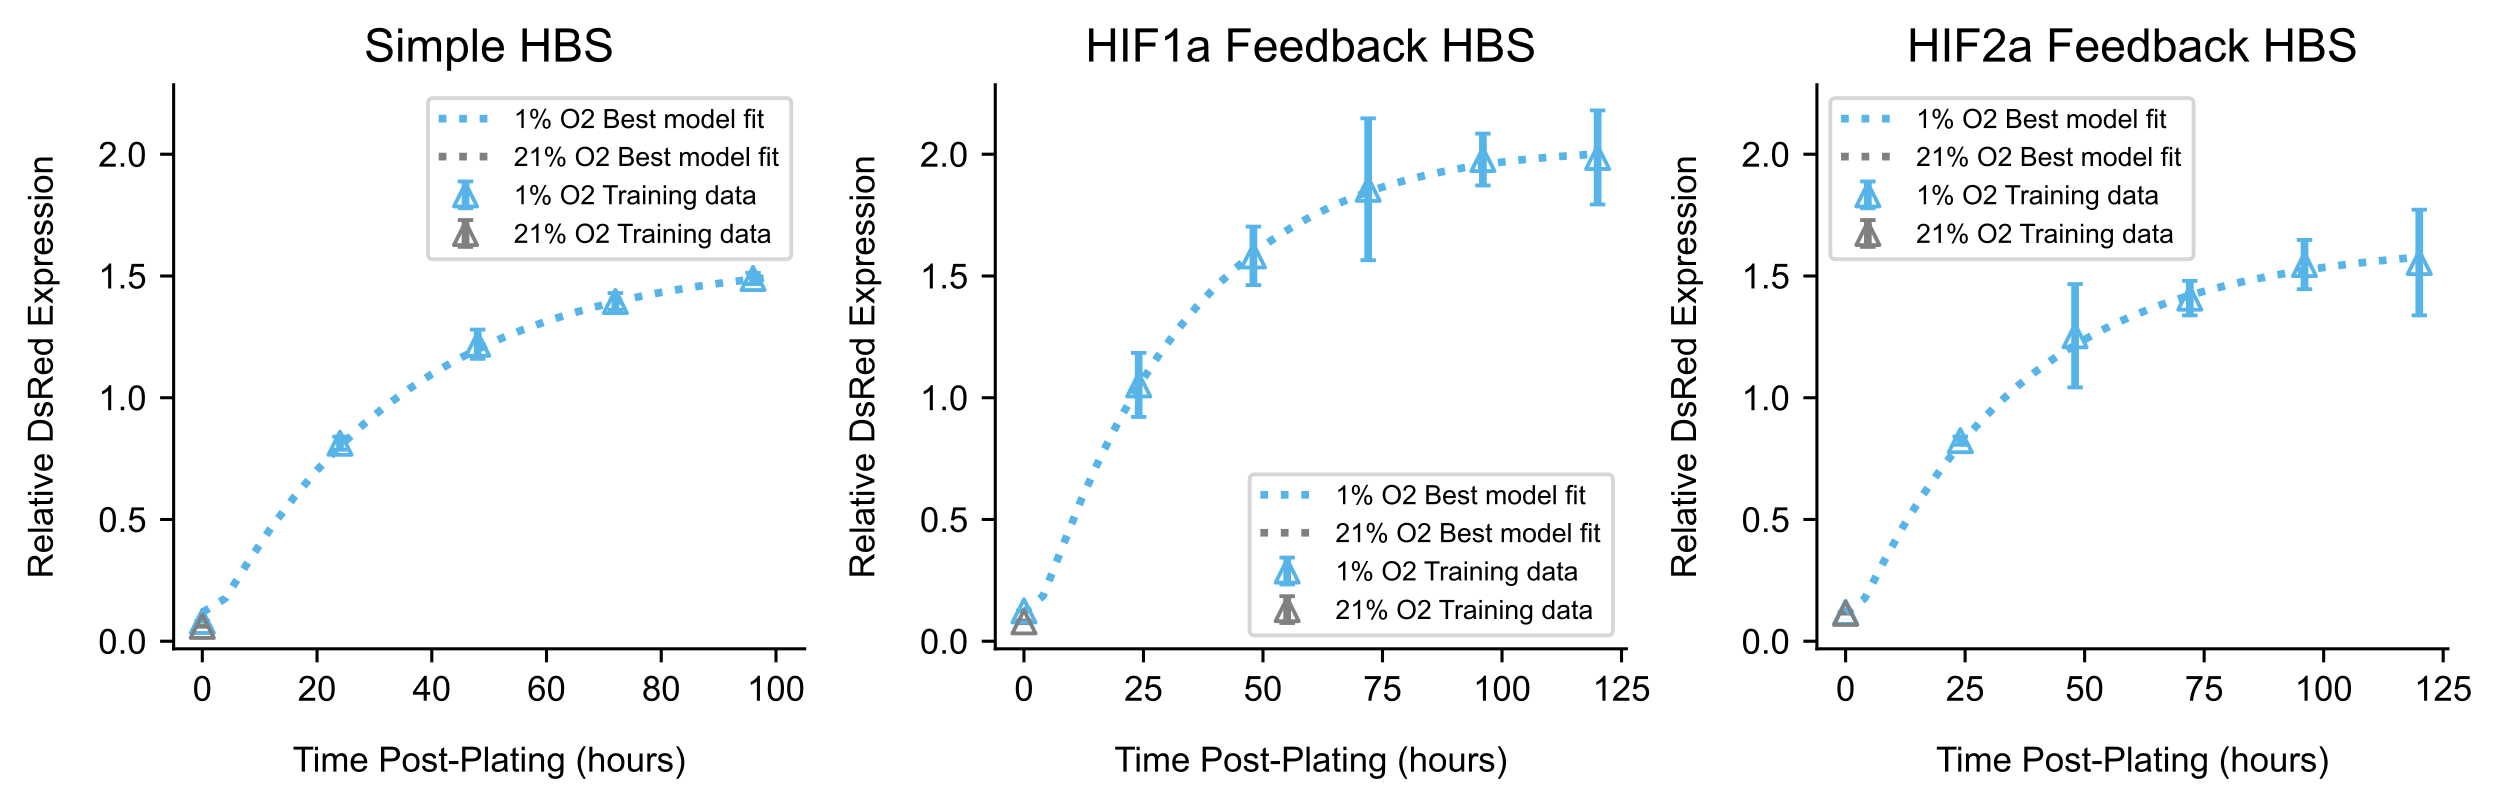 <?xml version="1.0" encoding="utf-8" standalone="no"?>
<!DOCTYPE svg PUBLIC "-//W3C//DTD SVG 1.1//EN"
  "http://www.w3.org/Graphics/SVG/1.1/DTD/svg11.dtd">
<!-- Created with matplotlib (https://matplotlib.org/) -->
<svg height="208.8pt" version="1.1" viewBox="0 0 647.07 208.8" width="647.07pt" xmlns="http://www.w3.org/2000/svg" xmlns:xlink="http://www.w3.org/1999/xlink">
 <defs>
  <style type="text/css">*{stroke-linecap:butt;stroke-linejoin:round;}</style>
 </defs>
 <g id="figure_1">
  <g id="patch_1">
   <path d="M 0 208.8 
L 647.07 208.8 
L 647.07 0 
L 0 0 
z
" style="fill:#ffffff;"/>
  </g>
  <g id="axes_1">
   <g id="patch_2">
    <path d="M 44.941 167.923 
L 208.271 167.923 
L 208.271 21.936 
L 44.941 21.936 
z
" style="fill:#ffffff;"/>
   </g>
   <g id="matplotlib.axis_1">
    <g id="xtick_1">
     <g id="line2d_1">
      <defs>
       <path d="M 0 0 
L 0 3.5 
" id="mf725e8885f" style="stroke:#000000;stroke-width:0.8;"/>
      </defs>
      <g>
       <use style="stroke:#000000;stroke-width:0.8;" x="52.365" xlink:href="#mf725e8885f" y="167.923"/>
      </g>
     </g>
     <g id="text_1">
      <!-- 0 -->
      <g transform="translate(49.862 181.365)scale(0.09 -0.09)">
       <defs>
        <path d="M 4.156 35.297 
Q 4.156 48 6.766 55.734 
Q 9.375 63.484 14.516 67.672 
Q 19.672 71.875 27.484 71.875 
Q 33.25 71.875 37.594 69.547 
Q 41.938 67.234 44.766 62.859 
Q 47.609 58.5 49.219 52.219 
Q 50.828 45.953 50.828 35.297 
Q 50.828 22.703 48.234 14.969 
Q 45.656 7.234 40.5 3 
Q 35.359 -1.219 27.484 -1.219 
Q 17.141 -1.219 11.234 6.203 
Q 4.156 15.141 4.156 35.297 
z
M 13.188 35.297 
Q 13.188 17.672 17.312 11.828 
Q 21.438 6 27.484 6 
Q 33.547 6 37.672 11.859 
Q 41.797 17.719 41.797 35.297 
Q 41.797 52.984 37.672 58.781 
Q 33.547 64.594 27.391 64.594 
Q 21.344 64.594 17.719 59.469 
Q 13.188 52.938 13.188 35.297 
z
" id="ArialMT-48"/>
       </defs>
       <use xlink:href="#ArialMT-48"/>
      </g>
     </g>
    </g>
    <g id="xtick_2">
     <g id="line2d_2">
      <g>
       <use style="stroke:#000000;stroke-width:0.8;" x="82.061" xlink:href="#mf725e8885f" y="167.923"/>
      </g>
     </g>
     <g id="text_2">
      <!-- 20 -->
      <g transform="translate(77.056 181.365)scale(0.09 -0.09)">
       <defs>
        <path d="M 50.344 8.453 
L 50.344 0 
L 3.031 0 
Q 2.938 3.172 4.047 6.109 
Q 5.859 10.938 9.828 15.625 
Q 13.812 20.312 21.344 26.469 
Q 33.016 36.031 37.109 41.625 
Q 41.219 47.219 41.219 52.203 
Q 41.219 57.422 37.469 61 
Q 33.734 64.594 27.734 64.594 
Q 21.391 64.594 17.578 60.781 
Q 13.766 56.984 13.719 50.25 
L 4.688 51.172 
Q 5.609 61.281 11.656 66.578 
Q 17.719 71.875 27.938 71.875 
Q 38.234 71.875 44.234 66.156 
Q 50.25 60.453 50.25 52 
Q 50.25 47.703 48.484 43.547 
Q 46.734 39.406 42.656 34.812 
Q 38.578 30.219 29.109 22.219 
Q 21.188 15.578 18.938 13.203 
Q 16.703 10.844 15.234 8.453 
z
" id="ArialMT-50"/>
       </defs>
       <use xlink:href="#ArialMT-50"/>
       <use x="55.615" xlink:href="#ArialMT-48"/>
      </g>
     </g>
    </g>
    <g id="xtick_3">
     <g id="line2d_3">
      <g>
       <use style="stroke:#000000;stroke-width:0.8;" x="111.758" xlink:href="#mf725e8885f" y="167.923"/>
      </g>
     </g>
     <g id="text_3">
      <!-- 40 -->
      <g transform="translate(106.753 181.365)scale(0.09 -0.09)">
       <defs>
        <path d="M 32.328 0 
L 32.328 17.141 
L 1.266 17.141 
L 1.266 25.203 
L 33.938 71.578 
L 41.109 71.578 
L 41.109 25.203 
L 50.781 25.203 
L 50.781 17.141 
L 41.109 17.141 
L 41.109 0 
z
M 32.328 25.203 
L 32.328 57.469 
L 9.906 25.203 
z
" id="ArialMT-52"/>
       </defs>
       <use xlink:href="#ArialMT-52"/>
       <use x="55.615" xlink:href="#ArialMT-48"/>
      </g>
     </g>
    </g>
    <g id="xtick_4">
     <g id="line2d_4">
      <g>
       <use style="stroke:#000000;stroke-width:0.8;" x="141.454" xlink:href="#mf725e8885f" y="167.923"/>
      </g>
     </g>
     <g id="text_4">
      <!-- 60 -->
      <g transform="translate(136.449 181.365)scale(0.09 -0.09)">
       <defs>
        <path d="M 49.75 54.047 
L 41.016 53.375 
Q 39.844 58.547 37.703 60.891 
Q 34.125 64.656 28.906 64.656 
Q 24.703 64.656 21.531 62.312 
Q 17.391 59.281 14.984 53.469 
Q 12.594 47.656 12.5 36.922 
Q 15.672 41.75 20.266 44.094 
Q 24.859 46.438 29.891 46.438 
Q 38.672 46.438 44.844 39.969 
Q 51.031 33.5 51.031 23.25 
Q 51.031 16.5 48.125 10.719 
Q 45.219 4.938 40.141 1.859 
Q 35.062 -1.219 28.609 -1.219 
Q 17.625 -1.219 10.688 6.859 
Q 3.766 14.938 3.766 33.5 
Q 3.766 54.25 11.422 63.672 
Q 18.109 71.875 29.438 71.875 
Q 37.891 71.875 43.281 67.141 
Q 48.688 62.406 49.75 54.047 
z
M 13.875 23.188 
Q 13.875 18.656 15.797 14.5 
Q 17.719 10.359 21.188 8.172 
Q 24.656 6 28.469 6 
Q 34.031 6 38.031 10.484 
Q 42.047 14.984 42.047 22.703 
Q 42.047 30.125 38.078 34.391 
Q 34.125 38.672 28.125 38.672 
Q 22.172 38.672 18.016 34.391 
Q 13.875 30.125 13.875 23.188 
z
" id="ArialMT-54"/>
       </defs>
       <use xlink:href="#ArialMT-54"/>
       <use x="55.615" xlink:href="#ArialMT-48"/>
      </g>
     </g>
    </g>
    <g id="xtick_5">
     <g id="line2d_5">
      <g>
       <use style="stroke:#000000;stroke-width:0.8;" x="171.151" xlink:href="#mf725e8885f" y="167.923"/>
      </g>
     </g>
     <g id="text_5">
      <!-- 80 -->
      <g transform="translate(166.146 181.365)scale(0.09 -0.09)">
       <defs>
        <path d="M 17.672 38.812 
Q 12.203 40.828 9.562 44.531 
Q 6.938 48.25 6.938 53.422 
Q 6.938 61.234 12.547 66.547 
Q 18.172 71.875 27.484 71.875 
Q 36.859 71.875 42.578 66.422 
Q 48.297 60.984 48.297 53.172 
Q 48.297 48.188 45.672 44.5 
Q 43.062 40.828 37.75 38.812 
Q 44.344 36.672 47.781 31.875 
Q 51.219 27.094 51.219 20.453 
Q 51.219 11.281 44.719 5.031 
Q 38.234 -1.219 27.641 -1.219 
Q 17.047 -1.219 10.547 5.047 
Q 4.047 11.328 4.047 20.703 
Q 4.047 27.688 7.594 32.391 
Q 11.141 37.109 17.672 38.812 
z
M 15.922 53.719 
Q 15.922 48.641 19.188 45.406 
Q 22.469 42.188 27.688 42.188 
Q 32.766 42.188 36.016 45.375 
Q 39.266 48.578 39.266 53.219 
Q 39.266 58.062 35.906 61.359 
Q 32.562 64.656 27.594 64.656 
Q 22.562 64.656 19.234 61.422 
Q 15.922 58.203 15.922 53.719 
z
M 13.094 20.656 
Q 13.094 16.891 14.875 13.375 
Q 16.656 9.859 20.172 7.922 
Q 23.688 6 27.734 6 
Q 34.031 6 38.125 10.047 
Q 42.234 14.109 42.234 20.359 
Q 42.234 26.703 38.016 30.859 
Q 33.797 35.016 27.438 35.016 
Q 21.234 35.016 17.156 30.906 
Q 13.094 26.812 13.094 20.656 
z
" id="ArialMT-56"/>
       </defs>
       <use xlink:href="#ArialMT-56"/>
       <use x="55.615" xlink:href="#ArialMT-48"/>
      </g>
     </g>
    </g>
    <g id="xtick_6">
     <g id="line2d_6">
      <g>
       <use style="stroke:#000000;stroke-width:0.8;" x="200.847" xlink:href="#mf725e8885f" y="167.923"/>
      </g>
     </g>
     <g id="text_6">
      <!-- 100 -->
      <g transform="translate(193.34 181.365)scale(0.09 -0.09)">
       <defs>
        <path d="M 37.25 0 
L 28.469 0 
L 28.469 56 
Q 25.297 52.984 20.141 49.953 
Q 14.984 46.922 10.891 45.406 
L 10.891 53.906 
Q 18.266 57.375 23.781 62.297 
Q 29.297 67.234 31.594 71.875 
L 37.25 71.875 
z
" id="ArialMT-49"/>
       </defs>
       <use xlink:href="#ArialMT-49"/>
       <use x="55.615" xlink:href="#ArialMT-48"/>
       <use x="111.23" xlink:href="#ArialMT-48"/>
      </g>
     </g>
    </g>
    <g id="text_7">
     <!-- Time Post-Plating (hours) -->
     <g transform="translate(75.762 199.706)scale(0.09 -0.09)">
      <defs>
       <path d="M 25.922 0 
L 25.922 63.141 
L 2.344 63.141 
L 2.344 71.578 
L 59.078 71.578 
L 59.078 63.141 
L 35.406 63.141 
L 35.406 0 
z
" id="ArialMT-84"/>
       <path d="M 6.641 61.469 
L 6.641 71.578 
L 15.438 71.578 
L 15.438 61.469 
z
M 6.641 0 
L 6.641 51.859 
L 15.438 51.859 
L 15.438 0 
z
" id="ArialMT-105"/>
       <path d="M 6.594 0 
L 6.594 51.859 
L 14.453 51.859 
L 14.453 44.578 
Q 16.891 48.391 20.938 50.703 
Q 25 53.031 30.172 53.031 
Q 35.938 53.031 39.625 50.641 
Q 43.312 48.25 44.828 43.953 
Q 50.984 53.031 60.844 53.031 
Q 68.562 53.031 72.703 48.75 
Q 76.859 44.484 76.859 35.594 
L 76.859 0 
L 68.109 0 
L 68.109 32.672 
Q 68.109 37.938 67.25 40.25 
Q 66.406 42.578 64.156 43.984 
Q 61.922 45.406 58.891 45.406 
Q 53.422 45.406 49.797 41.766 
Q 46.188 38.141 46.188 30.125 
L 46.188 0 
L 37.406 0 
L 37.406 33.688 
Q 37.406 39.547 35.25 42.469 
Q 33.109 45.406 28.219 45.406 
Q 24.516 45.406 21.359 43.453 
Q 18.219 41.5 16.797 37.734 
Q 15.375 33.984 15.375 26.906 
L 15.375 0 
z
" id="ArialMT-109"/>
       <path d="M 42.094 16.703 
L 51.172 15.578 
Q 49.031 7.625 43.219 3.219 
Q 37.406 -1.172 28.375 -1.172 
Q 17 -1.172 10.328 5.828 
Q 3.656 12.844 3.656 25.484 
Q 3.656 38.578 10.391 45.797 
Q 17.141 53.031 27.875 53.031 
Q 38.281 53.031 44.875 45.953 
Q 51.469 38.875 51.469 26.031 
Q 51.469 25.25 51.422 23.688 
L 12.75 23.688 
Q 13.234 15.141 17.578 10.594 
Q 21.922 6.062 28.422 6.062 
Q 33.25 6.062 36.672 8.594 
Q 40.094 11.141 42.094 16.703 
z
M 13.234 30.906 
L 42.188 30.906 
Q 41.609 37.453 38.875 40.719 
Q 34.672 45.797 27.984 45.797 
Q 21.922 45.797 17.797 41.75 
Q 13.672 37.703 13.234 30.906 
z
" id="ArialMT-101"/>
       <path id="ArialMT-32"/>
       <path d="M 7.719 0 
L 7.719 71.578 
L 34.719 71.578 
Q 41.844 71.578 45.609 70.906 
Q 50.875 70.016 54.438 67.547 
Q 58.016 65.094 60.188 60.641 
Q 62.359 56.203 62.359 50.875 
Q 62.359 41.75 56.547 35.422 
Q 50.734 29.109 35.547 29.109 
L 17.188 29.109 
L 17.188 0 
z
M 17.188 37.547 
L 35.688 37.547 
Q 44.875 37.547 48.734 40.969 
Q 52.594 44.391 52.594 50.594 
Q 52.594 55.078 50.312 58.266 
Q 48.047 61.469 44.344 62.5 
Q 41.938 63.141 35.5 63.141 
L 17.188 63.141 
z
" id="ArialMT-80"/>
       <path d="M 3.328 25.922 
Q 3.328 40.328 11.328 47.266 
Q 18.016 53.031 27.641 53.031 
Q 38.328 53.031 45.109 46.016 
Q 51.906 39.016 51.906 26.656 
Q 51.906 16.656 48.906 10.906 
Q 45.906 5.172 40.156 2 
Q 34.422 -1.172 27.641 -1.172 
Q 16.75 -1.172 10.031 5.812 
Q 3.328 12.797 3.328 25.922 
z
M 12.359 25.922 
Q 12.359 15.969 16.703 11.016 
Q 21.047 6.062 27.641 6.062 
Q 34.188 6.062 38.531 11.031 
Q 42.875 16.016 42.875 26.219 
Q 42.875 35.844 38.5 40.797 
Q 34.125 45.75 27.641 45.75 
Q 21.047 45.75 16.703 40.812 
Q 12.359 35.891 12.359 25.922 
z
" id="ArialMT-111"/>
       <path d="M 3.078 15.484 
L 11.766 16.844 
Q 12.5 11.625 15.844 8.844 
Q 19.188 6.062 25.203 6.062 
Q 31.25 6.062 34.172 8.516 
Q 37.109 10.984 37.109 14.312 
Q 37.109 17.281 34.516 19 
Q 32.719 20.172 25.531 21.969 
Q 15.875 24.422 12.141 26.203 
Q 8.406 27.984 6.469 31.125 
Q 4.547 34.281 4.547 38.094 
Q 4.547 41.547 6.125 44.5 
Q 7.719 47.469 10.453 49.422 
Q 12.5 50.922 16.031 51.969 
Q 19.578 53.031 23.641 53.031 
Q 29.734 53.031 34.344 51.266 
Q 38.969 49.516 41.156 46.5 
Q 43.359 43.5 44.188 38.484 
L 35.594 37.312 
Q 35.016 41.312 32.203 43.547 
Q 29.391 45.797 24.266 45.797 
Q 18.219 45.797 15.625 43.797 
Q 13.031 41.797 13.031 39.109 
Q 13.031 37.406 14.109 36.031 
Q 15.188 34.625 17.484 33.688 
Q 18.797 33.203 25.25 31.453 
Q 34.578 28.953 38.25 27.359 
Q 41.938 25.781 44.031 22.75 
Q 46.141 19.734 46.141 15.234 
Q 46.141 10.844 43.578 6.953 
Q 41.016 3.078 36.172 0.953 
Q 31.344 -1.172 25.25 -1.172 
Q 15.141 -1.172 9.844 3.031 
Q 4.547 7.234 3.078 15.484 
z
" id="ArialMT-115"/>
       <path d="M 25.781 7.859 
L 27.047 0.094 
Q 23.344 -0.688 20.406 -0.688 
Q 15.625 -0.688 12.984 0.828 
Q 10.359 2.344 9.281 4.812 
Q 8.203 7.281 8.203 15.188 
L 8.203 45.016 
L 1.766 45.016 
L 1.766 51.859 
L 8.203 51.859 
L 8.203 64.703 
L 16.938 69.969 
L 16.938 51.859 
L 25.781 51.859 
L 25.781 45.016 
L 16.938 45.016 
L 16.938 14.703 
Q 16.938 10.938 17.406 9.859 
Q 17.875 8.797 18.922 8.156 
Q 19.969 7.516 21.922 7.516 
Q 23.391 7.516 25.781 7.859 
z
" id="ArialMT-116"/>
       <path d="M 3.172 21.484 
L 3.172 30.328 
L 30.172 30.328 
L 30.172 21.484 
z
" id="ArialMT-45"/>
       <path d="M 6.391 0 
L 6.391 71.578 
L 15.188 71.578 
L 15.188 0 
z
" id="ArialMT-108"/>
       <path d="M 40.438 6.391 
Q 35.547 2.25 31.031 0.531 
Q 26.516 -1.172 21.344 -1.172 
Q 12.797 -1.172 8.203 3 
Q 3.609 7.172 3.609 13.672 
Q 3.609 17.484 5.344 20.625 
Q 7.078 23.781 9.891 25.688 
Q 12.703 27.594 16.219 28.562 
Q 18.797 29.25 24.031 29.891 
Q 34.672 31.156 39.703 32.906 
Q 39.75 34.719 39.75 35.203 
Q 39.75 40.578 37.25 42.781 
Q 33.891 45.75 27.25 45.75 
Q 21.047 45.75 18.094 43.578 
Q 15.141 41.406 13.719 35.891 
L 5.125 37.062 
Q 6.297 42.578 8.984 45.969 
Q 11.672 49.359 16.75 51.188 
Q 21.828 53.031 28.516 53.031 
Q 35.156 53.031 39.297 51.469 
Q 43.453 49.906 45.406 47.531 
Q 47.359 45.172 48.141 41.547 
Q 48.578 39.312 48.578 33.453 
L 48.578 21.734 
Q 48.578 9.469 49.141 6.219 
Q 49.703 2.984 51.375 0 
L 42.188 0 
Q 40.828 2.734 40.438 6.391 
z
M 39.703 26.031 
Q 34.906 24.078 25.344 22.703 
Q 19.922 21.922 17.672 20.938 
Q 15.438 19.969 14.203 18.094 
Q 12.984 16.219 12.984 13.922 
Q 12.984 10.406 15.641 8.062 
Q 18.312 5.719 23.438 5.719 
Q 28.516 5.719 32.469 7.938 
Q 36.422 10.156 38.281 14.016 
Q 39.703 17 39.703 22.797 
z
" id="ArialMT-97"/>
       <path d="M 6.594 0 
L 6.594 51.859 
L 14.5 51.859 
L 14.5 44.484 
Q 20.219 53.031 31 53.031 
Q 35.688 53.031 39.625 51.344 
Q 43.562 49.656 45.516 46.922 
Q 47.469 44.188 48.25 40.438 
Q 48.734 37.984 48.734 31.891 
L 48.734 0 
L 39.938 0 
L 39.938 31.547 
Q 39.938 36.922 38.906 39.578 
Q 37.891 42.234 35.281 43.812 
Q 32.672 45.406 29.156 45.406 
Q 23.531 45.406 19.453 41.844 
Q 15.375 38.281 15.375 28.328 
L 15.375 0 
z
" id="ArialMT-110"/>
       <path d="M 4.984 -4.297 
L 13.531 -5.562 
Q 14.062 -9.516 16.5 -11.328 
Q 19.781 -13.766 25.438 -13.766 
Q 31.547 -13.766 34.859 -11.328 
Q 38.188 -8.891 39.359 -4.5 
Q 40.047 -1.812 39.984 6.781 
Q 34.234 0 25.641 0 
Q 14.938 0 9.078 7.719 
Q 3.219 15.438 3.219 26.219 
Q 3.219 33.641 5.906 39.906 
Q 8.594 46.188 13.688 49.609 
Q 18.797 53.031 25.688 53.031 
Q 34.859 53.031 40.828 45.609 
L 40.828 51.859 
L 48.922 51.859 
L 48.922 7.031 
Q 48.922 -5.078 46.453 -10.125 
Q 44 -15.188 38.641 -18.109 
Q 33.297 -21.047 25.484 -21.047 
Q 16.219 -21.047 10.5 -16.875 
Q 4.781 -12.703 4.984 -4.297 
z
M 12.25 26.859 
Q 12.25 16.656 16.297 11.969 
Q 20.359 7.281 26.469 7.281 
Q 32.516 7.281 36.609 11.938 
Q 40.719 16.609 40.719 26.562 
Q 40.719 36.078 36.5 40.906 
Q 32.281 45.75 26.312 45.75 
Q 20.453 45.75 16.344 40.984 
Q 12.25 36.234 12.25 26.859 
z
" id="ArialMT-103"/>
       <path d="M 23.391 -21.047 
Q 16.109 -11.859 11.078 0.438 
Q 6.062 12.75 6.062 25.922 
Q 6.062 37.547 9.812 48.188 
Q 14.203 60.547 23.391 72.797 
L 29.688 72.797 
Q 23.781 62.641 21.875 58.297 
Q 18.891 51.562 17.188 44.234 
Q 15.094 35.109 15.094 25.875 
Q 15.094 2.391 29.688 -21.047 
z
" id="ArialMT-40"/>
       <path d="M 6.594 0 
L 6.594 71.578 
L 15.375 71.578 
L 15.375 45.906 
Q 21.531 53.031 30.906 53.031 
Q 36.672 53.031 40.922 50.75 
Q 45.172 48.484 47 44.484 
Q 48.828 40.484 48.828 32.859 
L 48.828 0 
L 40.047 0 
L 40.047 32.859 
Q 40.047 39.453 37.188 42.453 
Q 34.328 45.453 29.109 45.453 
Q 25.203 45.453 21.75 43.422 
Q 18.312 41.406 16.844 37.938 
Q 15.375 34.469 15.375 28.375 
L 15.375 0 
z
" id="ArialMT-104"/>
       <path d="M 40.578 0 
L 40.578 7.625 
Q 34.516 -1.172 24.125 -1.172 
Q 19.531 -1.172 15.547 0.578 
Q 11.578 2.344 9.641 5 
Q 7.719 7.672 6.938 11.531 
Q 6.391 14.109 6.391 19.734 
L 6.391 51.859 
L 15.188 51.859 
L 15.188 23.094 
Q 15.188 16.219 15.719 13.812 
Q 16.547 10.359 19.234 8.375 
Q 21.922 6.391 25.875 6.391 
Q 29.828 6.391 33.297 8.422 
Q 36.766 10.453 38.203 13.938 
Q 39.656 17.438 39.656 24.078 
L 39.656 51.859 
L 48.438 51.859 
L 48.438 0 
z
" id="ArialMT-117"/>
       <path d="M 6.5 0 
L 6.5 51.859 
L 14.406 51.859 
L 14.406 44 
Q 17.438 49.516 20 51.266 
Q 22.562 53.031 25.641 53.031 
Q 30.078 53.031 34.672 50.203 
L 31.641 42.047 
Q 28.422 43.953 25.203 43.953 
Q 22.312 43.953 20.016 42.219 
Q 17.719 40.484 16.75 37.406 
Q 15.281 32.719 15.281 27.156 
L 15.281 0 
z
" id="ArialMT-114"/>
       <path d="M 12.359 -21.047 
L 6.062 -21.047 
Q 20.656 2.391 20.656 25.875 
Q 20.656 35.062 18.562 44.094 
Q 16.891 51.422 13.922 58.156 
Q 12.016 62.547 6.062 72.797 
L 12.359 72.797 
Q 21.531 60.547 25.922 48.188 
Q 29.688 37.547 29.688 25.922 
Q 29.688 12.75 24.625 0.438 
Q 19.578 -11.859 12.359 -21.047 
z
" id="ArialMT-41"/>
      </defs>
      <use xlink:href="#ArialMT-84"/>
      <use x="57.334" xlink:href="#ArialMT-105"/>
      <use x="79.551" xlink:href="#ArialMT-109"/>
      <use x="162.852" xlink:href="#ArialMT-101"/>
      <use x="218.467" xlink:href="#ArialMT-32"/>
      <use x="246.25" xlink:href="#ArialMT-80"/>
      <use x="312.949" xlink:href="#ArialMT-111"/>
      <use x="368.564" xlink:href="#ArialMT-115"/>
      <use x="418.564" xlink:href="#ArialMT-116"/>
      <use x="446.348" xlink:href="#ArialMT-45"/>
      <use x="479.648" xlink:href="#ArialMT-80"/>
      <use x="546.348" xlink:href="#ArialMT-108"/>
      <use x="568.564" xlink:href="#ArialMT-97"/>
      <use x="624.18" xlink:href="#ArialMT-116"/>
      <use x="651.963" xlink:href="#ArialMT-105"/>
      <use x="674.18" xlink:href="#ArialMT-110"/>
      <use x="729.795" xlink:href="#ArialMT-103"/>
      <use x="785.41" xlink:href="#ArialMT-32"/>
      <use x="813.193" xlink:href="#ArialMT-40"/>
      <use x="846.494" xlink:href="#ArialMT-104"/>
      <use x="902.109" xlink:href="#ArialMT-111"/>
      <use x="957.725" xlink:href="#ArialMT-117"/>
      <use x="1013.34" xlink:href="#ArialMT-114"/>
      <use x="1046.641" xlink:href="#ArialMT-115"/>
      <use x="1096.641" xlink:href="#ArialMT-41"/>
     </g>
    </g>
   </g>
   <g id="matplotlib.axis_2">
    <g id="ytick_1">
     <g id="line2d_7">
      <defs>
       <path d="M 0 0 
L -3.5 0 
" id="m514ecd8f18" style="stroke:#000000;stroke-width:0.8;"/>
      </defs>
      <g>
       <use style="stroke:#000000;stroke-width:0.8;" x="44.941" xlink:href="#m514ecd8f18" y="165.966"/>
      </g>
     </g>
     <g id="text_8">
      <!-- 0.0 -->
      <g transform="translate(25.431 169.187)scale(0.09 -0.09)">
       <defs>
        <path d="M 9.078 0 
L 9.078 10.016 
L 19.094 10.016 
L 19.094 0 
z
" id="ArialMT-46"/>
       </defs>
       <use xlink:href="#ArialMT-48"/>
       <use x="55.615" xlink:href="#ArialMT-46"/>
       <use x="83.398" xlink:href="#ArialMT-48"/>
      </g>
     </g>
    </g>
    <g id="ytick_2">
     <g id="line2d_8">
      <g>
       <use style="stroke:#000000;stroke-width:0.8;" x="44.941" xlink:href="#m514ecd8f18" y="134.455"/>
      </g>
     </g>
     <g id="text_9">
      <!-- 0.5 -->
      <g transform="translate(25.431 137.676)scale(0.09 -0.09)">
       <defs>
        <path d="M 4.156 18.75 
L 13.375 19.531 
Q 14.406 12.797 18.141 9.391 
Q 21.875 6 27.156 6 
Q 33.5 6 37.891 10.781 
Q 42.281 15.578 42.281 23.484 
Q 42.281 31 38.062 35.344 
Q 33.844 39.703 27 39.703 
Q 22.75 39.703 19.328 37.766 
Q 15.922 35.844 13.969 32.766 
L 5.719 33.844 
L 12.641 70.609 
L 48.25 70.609 
L 48.25 62.203 
L 19.672 62.203 
L 15.828 42.969 
Q 22.266 47.469 29.344 47.469 
Q 38.719 47.469 45.156 40.969 
Q 51.609 34.469 51.609 24.266 
Q 51.609 14.547 45.953 7.469 
Q 39.062 -1.219 27.156 -1.219 
Q 17.391 -1.219 11.203 4.25 
Q 5.031 9.719 4.156 18.75 
z
" id="ArialMT-53"/>
       </defs>
       <use xlink:href="#ArialMT-48"/>
       <use x="55.615" xlink:href="#ArialMT-46"/>
       <use x="83.398" xlink:href="#ArialMT-53"/>
      </g>
     </g>
    </g>
    <g id="ytick_3">
     <g id="line2d_9">
      <g>
       <use style="stroke:#000000;stroke-width:0.8;" x="44.941" xlink:href="#m514ecd8f18" y="102.945"/>
      </g>
     </g>
     <g id="text_10">
      <!-- 1.0 -->
      <g transform="translate(25.431 106.166)scale(0.09 -0.09)">
       <use xlink:href="#ArialMT-49"/>
       <use x="55.615" xlink:href="#ArialMT-46"/>
       <use x="83.398" xlink:href="#ArialMT-48"/>
      </g>
     </g>
    </g>
    <g id="ytick_4">
     <g id="line2d_10">
      <g>
       <use style="stroke:#000000;stroke-width:0.8;" x="44.941" xlink:href="#m514ecd8f18" y="71.434"/>
      </g>
     </g>
     <g id="text_11">
      <!-- 1.5 -->
      <g transform="translate(25.431 74.655)scale(0.09 -0.09)">
       <use xlink:href="#ArialMT-49"/>
       <use x="55.615" xlink:href="#ArialMT-46"/>
       <use x="83.398" xlink:href="#ArialMT-53"/>
      </g>
     </g>
    </g>
    <g id="ytick_5">
     <g id="line2d_11">
      <g>
       <use style="stroke:#000000;stroke-width:0.8;" x="44.941" xlink:href="#m514ecd8f18" y="39.923"/>
      </g>
     </g>
     <g id="text_12">
      <!-- 2.0 -->
      <g transform="translate(25.431 43.144)scale(0.09 -0.09)">
       <use xlink:href="#ArialMT-50"/>
       <use x="55.615" xlink:href="#ArialMT-46"/>
       <use x="83.398" xlink:href="#ArialMT-48"/>
      </g>
     </g>
    </g>
    <g id="text_13">
     <!-- Relative DsRed Expression -->
     <g transform="translate(13.642 149.701)rotate(-90)scale(0.09 -0.09)">
      <defs>
       <path d="M 7.859 0 
L 7.859 71.578 
L 39.594 71.578 
Q 49.172 71.578 54.141 69.641 
Q 59.125 67.719 62.109 62.828 
Q 65.094 57.953 65.094 52.047 
Q 65.094 44.438 60.156 39.203 
Q 55.219 33.984 44.922 32.562 
Q 48.688 30.766 50.641 29 
Q 54.781 25.203 58.5 19.484 
L 70.953 0 
L 59.031 0 
L 49.562 14.891 
Q 45.406 21.344 42.719 24.75 
Q 40.047 28.172 37.922 29.531 
Q 35.797 30.906 33.594 31.453 
Q 31.984 31.781 28.328 31.781 
L 17.328 31.781 
L 17.328 0 
z
M 17.328 39.984 
L 37.703 39.984 
Q 44.188 39.984 47.844 41.328 
Q 51.516 42.672 53.422 45.625 
Q 55.328 48.578 55.328 52.047 
Q 55.328 57.125 51.641 60.391 
Q 47.953 63.672 39.984 63.672 
L 17.328 63.672 
z
" id="ArialMT-82"/>
       <path d="M 21 0 
L 1.266 51.859 
L 10.547 51.859 
L 21.688 20.797 
Q 23.484 15.766 25 10.359 
Q 26.172 14.453 28.266 20.219 
L 39.797 51.859 
L 48.828 51.859 
L 29.203 0 
z
" id="ArialMT-118"/>
       <path d="M 7.719 0 
L 7.719 71.578 
L 32.375 71.578 
Q 40.719 71.578 45.125 70.562 
Q 51.266 69.141 55.609 65.438 
Q 61.281 60.641 64.078 53.188 
Q 66.891 45.75 66.891 36.188 
Q 66.891 28.031 64.984 21.734 
Q 63.094 15.438 60.109 11.297 
Q 57.125 7.172 53.578 4.797 
Q 50.047 2.438 45.047 1.219 
Q 40.047 0 33.547 0 
z
M 17.188 8.453 
L 32.469 8.453 
Q 39.547 8.453 43.578 9.766 
Q 47.609 11.078 50 13.484 
Q 53.375 16.844 55.25 22.531 
Q 57.125 28.219 57.125 36.328 
Q 57.125 47.562 53.438 53.594 
Q 49.75 59.625 44.484 61.672 
Q 40.672 63.141 32.234 63.141 
L 17.188 63.141 
z
" id="ArialMT-68"/>
       <path d="M 40.234 0 
L 40.234 6.547 
Q 35.297 -1.172 25.734 -1.172 
Q 19.531 -1.172 14.328 2.25 
Q 9.125 5.672 6.266 11.797 
Q 3.422 17.922 3.422 25.875 
Q 3.422 33.641 6 39.969 
Q 8.594 46.297 13.766 49.656 
Q 18.953 53.031 25.344 53.031 
Q 30.031 53.031 33.688 51.047 
Q 37.359 49.078 39.656 45.906 
L 39.656 71.578 
L 48.391 71.578 
L 48.391 0 
z
M 12.453 25.875 
Q 12.453 15.922 16.641 10.984 
Q 20.844 6.062 26.562 6.062 
Q 32.328 6.062 36.344 10.766 
Q 40.375 15.484 40.375 25.141 
Q 40.375 35.797 36.266 40.766 
Q 32.172 45.75 26.172 45.75 
Q 20.312 45.75 16.375 40.969 
Q 12.453 36.188 12.453 25.875 
z
" id="ArialMT-100"/>
       <path d="M 7.906 0 
L 7.906 71.578 
L 59.672 71.578 
L 59.672 63.141 
L 17.391 63.141 
L 17.391 41.219 
L 56.984 41.219 
L 56.984 32.812 
L 17.391 32.812 
L 17.391 8.453 
L 61.328 8.453 
L 61.328 0 
z
" id="ArialMT-69"/>
       <path d="M 0.734 0 
L 19.672 26.953 
L 2.156 51.859 
L 13.141 51.859 
L 21.094 39.703 
Q 23.344 36.234 24.703 33.891 
Q 26.859 37.109 28.656 39.594 
L 37.406 51.859 
L 47.906 51.859 
L 29.984 27.438 
L 49.266 0 
L 38.484 0 
L 27.828 16.109 
L 25 20.453 
L 11.375 0 
z
" id="ArialMT-120"/>
       <path d="M 6.594 -19.875 
L 6.594 51.859 
L 14.594 51.859 
L 14.594 45.125 
Q 17.438 49.078 21 51.047 
Q 24.562 53.031 29.641 53.031 
Q 36.281 53.031 41.359 49.609 
Q 46.438 46.188 49.016 39.953 
Q 51.609 33.734 51.609 26.312 
Q 51.609 18.359 48.75 11.984 
Q 45.906 5.609 40.453 2.219 
Q 35.016 -1.172 29 -1.172 
Q 24.609 -1.172 21.109 0.688 
Q 17.625 2.547 15.375 5.375 
L 15.375 -19.875 
z
M 14.547 25.641 
Q 14.547 15.625 18.594 10.844 
Q 22.656 6.062 28.422 6.062 
Q 34.281 6.062 38.453 11.016 
Q 42.625 15.969 42.625 26.375 
Q 42.625 36.281 38.547 41.203 
Q 34.469 46.141 28.812 46.141 
Q 23.188 46.141 18.859 40.891 
Q 14.547 35.641 14.547 25.641 
z
" id="ArialMT-112"/>
      </defs>
      <use xlink:href="#ArialMT-82"/>
      <use x="72.217" xlink:href="#ArialMT-101"/>
      <use x="127.832" xlink:href="#ArialMT-108"/>
      <use x="150.049" xlink:href="#ArialMT-97"/>
      <use x="205.664" xlink:href="#ArialMT-116"/>
      <use x="233.447" xlink:href="#ArialMT-105"/>
      <use x="255.664" xlink:href="#ArialMT-118"/>
      <use x="305.664" xlink:href="#ArialMT-101"/>
      <use x="361.279" xlink:href="#ArialMT-32"/>
      <use x="389.062" xlink:href="#ArialMT-68"/>
      <use x="461.279" xlink:href="#ArialMT-115"/>
      <use x="511.279" xlink:href="#ArialMT-82"/>
      <use x="583.496" xlink:href="#ArialMT-101"/>
      <use x="639.111" xlink:href="#ArialMT-100"/>
      <use x="694.727" xlink:href="#ArialMT-32"/>
      <use x="722.51" xlink:href="#ArialMT-69"/>
      <use x="789.209" xlink:href="#ArialMT-120"/>
      <use x="839.209" xlink:href="#ArialMT-112"/>
      <use x="894.824" xlink:href="#ArialMT-114"/>
      <use x="928.125" xlink:href="#ArialMT-101"/>
      <use x="983.74" xlink:href="#ArialMT-115"/>
      <use x="1033.74" xlink:href="#ArialMT-115"/>
      <use x="1083.74" xlink:href="#ArialMT-105"/>
      <use x="1105.957" xlink:href="#ArialMT-111"/>
      <use x="1161.572" xlink:href="#ArialMT-110"/>
     </g>
    </g>
   </g>
   <g id="LineCollection_1">
    <path clip-path="url(#p6001e85f6d)" d="M 52.365 160.917 
L 52.365 160.745 
" style="fill:none;stroke:#56b4e9;stroke-width:2;"/>
    <path clip-path="url(#p6001e85f6d)" d="M 88.001 116.41 
L 88.001 113.019 
" style="fill:none;stroke:#56b4e9;stroke-width:2;"/>
    <path clip-path="url(#p6001e85f6d)" d="M 123.636 92.862 
L 123.636 85.305 
" style="fill:none;stroke:#56b4e9;stroke-width:2;"/>
    <path clip-path="url(#p6001e85f6d)" d="M 159.272 80.191 
L 159.272 75.855 
" style="fill:none;stroke:#56b4e9;stroke-width:2;"/>
    <path clip-path="url(#p6001e85f6d)" d="M 194.908 73.517 
L 194.908 70.626 
" style="fill:none;stroke:#56b4e9;stroke-width:2;"/>
   </g>
   <g id="LineCollection_2">
    <path clip-path="url(#p6001e85f6d)" d="M 52.365 162.208 
L 52.365 162.034 
" style="fill:none;stroke:#808080;stroke-width:2;"/>
   </g>
   <g id="line2d_12">
    <defs>
     <path d="M 2 0 
L -2 -0 
" id="mab984305e3" style="stroke:#56b4e9;"/>
    </defs>
    <g clip-path="url(#p6001e85f6d)">
     <use style="fill:#56b4e9;stroke:#56b4e9;" x="52.365" xlink:href="#mab984305e3" y="160.917"/>
     <use style="fill:#56b4e9;stroke:#56b4e9;" x="88.001" xlink:href="#mab984305e3" y="116.41"/>
     <use style="fill:#56b4e9;stroke:#56b4e9;" x="123.636" xlink:href="#mab984305e3" y="92.862"/>
     <use style="fill:#56b4e9;stroke:#56b4e9;" x="159.272" xlink:href="#mab984305e3" y="80.191"/>
     <use style="fill:#56b4e9;stroke:#56b4e9;" x="194.908" xlink:href="#mab984305e3" y="73.517"/>
    </g>
   </g>
   <g id="line2d_13">
    <g clip-path="url(#p6001e85f6d)">
     <use style="fill:#56b4e9;stroke:#56b4e9;" x="52.365" xlink:href="#mab984305e3" y="160.745"/>
     <use style="fill:#56b4e9;stroke:#56b4e9;" x="88.001" xlink:href="#mab984305e3" y="113.019"/>
     <use style="fill:#56b4e9;stroke:#56b4e9;" x="123.636" xlink:href="#mab984305e3" y="85.305"/>
     <use style="fill:#56b4e9;stroke:#56b4e9;" x="159.272" xlink:href="#mab984305e3" y="75.855"/>
     <use style="fill:#56b4e9;stroke:#56b4e9;" x="194.908" xlink:href="#mab984305e3" y="70.626"/>
    </g>
   </g>
   <g id="line2d_14">
    <defs>
     <path d="M 2 0 
L -2 -0 
" id="m49f9266587" style="stroke:#808080;"/>
    </defs>
    <g clip-path="url(#p6001e85f6d)">
     <use style="fill:#808080;stroke:#808080;" x="52.365" xlink:href="#m49f9266587" y="162.208"/>
    </g>
   </g>
   <g id="line2d_15">
    <g clip-path="url(#p6001e85f6d)">
     <use style="fill:#808080;stroke:#808080;" x="52.365" xlink:href="#m49f9266587" y="162.034"/>
    </g>
   </g>
   <g id="line2d_16">
    <path clip-path="url(#p6001e85f6d)" d="M 52.365 158.512 
L 58.304 154.89 
L 64.243 145.426 
L 70.183 136.566 
L 76.122 128.688 
L 82.061 121.688 
L 88.001 115.47 
L 93.94 109.948 
L 99.879 105.043 
L 105.818 100.689 
L 111.758 96.825 
L 117.697 93.396 
L 123.636 90.354 
L 129.576 87.656 
L 135.515 85.264 
L 141.454 83.144 
L 147.393 81.266 
L 153.333 79.603 
L 159.272 78.13 
L 165.211 76.827 
L 171.151 75.674 
L 177.09 74.655 
L 183.029 73.755 
L 188.968 72.96 
L 194.908 72.258 
L 200.847 71.638 
" style="fill:none;stroke:#56b4e9;stroke-dasharray:2,3.3;stroke-dashoffset:0;stroke-width:2;"/>
   </g>
   <g id="line2d_17">
    <path clip-path="url(#p6001e85f6d)" d="M 52.365 158.512 
" style="fill:none;stroke:#808080;stroke-dasharray:2,3.3;stroke-dashoffset:0;stroke-width:2;"/>
   </g>
   <g id="line2d_18">
    <defs>
     <path d="M 0 -3 
L -3 3 
L 3 3 
z
" id="m4efa0d7124" style="stroke:#56b4e9;stroke-linejoin:miter;"/>
    </defs>
    <g clip-path="url(#p6001e85f6d)">
     <use style="fill-opacity:0;stroke:#56b4e9;stroke-linejoin:miter;" x="52.365" xlink:href="#m4efa0d7124" y="160.831"/>
     <use style="fill-opacity:0;stroke:#56b4e9;stroke-linejoin:miter;" x="88.001" xlink:href="#m4efa0d7124" y="114.714"/>
     <use style="fill-opacity:0;stroke:#56b4e9;stroke-linejoin:miter;" x="123.636" xlink:href="#m4efa0d7124" y="89.083"/>
     <use style="fill-opacity:0;stroke:#56b4e9;stroke-linejoin:miter;" x="159.272" xlink:href="#m4efa0d7124" y="78.023"/>
     <use style="fill-opacity:0;stroke:#56b4e9;stroke-linejoin:miter;" x="194.908" xlink:href="#m4efa0d7124" y="72.071"/>
    </g>
   </g>
   <g id="line2d_19">
    <defs>
     <path d="M 0 -3 
L -3 3 
L 3 3 
z
" id="mb4b9960bd4" style="stroke:#808080;stroke-linejoin:miter;"/>
    </defs>
    <g clip-path="url(#p6001e85f6d)">
     <use style="fill-opacity:0;stroke:#808080;stroke-linejoin:miter;" x="52.365" xlink:href="#mb4b9960bd4" y="162.121"/>
    </g>
   </g>
   <g id="patch_3">
    <path d="M 44.941 167.923 
L 44.941 21.936 
" style="fill:none;stroke:#000000;stroke-linecap:square;stroke-linejoin:miter;stroke-width:0.8;"/>
   </g>
   <g id="patch_4">
    <path d="M 44.941 167.923 
L 208.271 167.923 
" style="fill:none;stroke:#000000;stroke-linecap:square;stroke-linejoin:miter;stroke-width:0.8;"/>
   </g>
   <g id="text_14">
    <!-- Simple HBS -->
    <g transform="translate(94.262 15.936)scale(0.12 -0.12)">
     <defs>
      <path d="M 4.5 23 
L 13.422 23.781 
Q 14.062 18.406 16.375 14.969 
Q 18.703 11.531 23.578 9.406 
Q 28.469 7.281 34.578 7.281 
Q 39.984 7.281 44.141 8.891 
Q 48.297 10.5 50.312 13.297 
Q 52.344 16.109 52.344 19.438 
Q 52.344 22.797 50.391 25.312 
Q 48.438 27.828 43.953 29.547 
Q 41.062 30.672 31.203 33.031 
Q 21.344 35.406 17.391 37.5 
Q 12.25 40.188 9.734 44.156 
Q 7.234 48.141 7.234 53.078 
Q 7.234 58.5 10.297 63.203 
Q 13.375 67.922 19.281 70.359 
Q 25.203 72.797 32.422 72.797 
Q 40.375 72.797 46.453 70.234 
Q 52.547 67.672 55.812 62.688 
Q 59.078 57.719 59.328 51.422 
L 50.25 50.734 
Q 49.516 57.516 45.281 60.984 
Q 41.062 64.453 32.812 64.453 
Q 24.219 64.453 20.281 61.297 
Q 16.359 58.156 16.359 53.719 
Q 16.359 49.859 19.141 47.359 
Q 21.875 44.875 33.422 42.266 
Q 44.969 39.656 49.266 37.703 
Q 55.516 34.812 58.484 30.391 
Q 61.469 25.984 61.469 20.219 
Q 61.469 14.5 58.203 9.438 
Q 54.938 4.391 48.797 1.578 
Q 42.672 -1.219 35.016 -1.219 
Q 25.297 -1.219 18.719 1.609 
Q 12.156 4.438 8.422 10.125 
Q 4.688 15.828 4.5 23 
z
" id="ArialMT-83"/>
      <path d="M 8.016 0 
L 8.016 71.578 
L 17.484 71.578 
L 17.484 42.188 
L 54.688 42.188 
L 54.688 71.578 
L 64.156 71.578 
L 64.156 0 
L 54.688 0 
L 54.688 33.734 
L 17.484 33.734 
L 17.484 0 
z
" id="ArialMT-72"/>
      <path d="M 7.328 0 
L 7.328 71.578 
L 34.188 71.578 
Q 42.391 71.578 47.344 69.406 
Q 52.297 67.234 55.094 62.719 
Q 57.906 58.203 57.906 53.266 
Q 57.906 48.688 55.422 44.625 
Q 52.938 40.578 47.906 38.094 
Q 54.391 36.188 57.875 31.594 
Q 61.375 27 61.375 20.75 
Q 61.375 15.719 59.25 11.391 
Q 57.125 7.078 54 4.734 
Q 50.875 2.391 46.156 1.188 
Q 41.453 0 34.625 0 
z
M 16.797 41.5 
L 32.281 41.5 
Q 38.578 41.5 41.312 42.328 
Q 44.922 43.406 46.75 45.891 
Q 48.578 48.391 48.578 52.156 
Q 48.578 55.719 46.875 58.422 
Q 45.172 61.141 41.984 62.141 
Q 38.812 63.141 31.109 63.141 
L 16.797 63.141 
z
M 16.797 8.453 
L 34.625 8.453 
Q 39.203 8.453 41.062 8.797 
Q 44.344 9.375 46.531 10.734 
Q 48.734 12.109 50.141 14.719 
Q 51.562 17.328 51.562 20.75 
Q 51.562 24.75 49.516 27.703 
Q 47.469 30.672 43.828 31.859 
Q 40.188 33.062 33.344 33.062 
L 16.797 33.062 
z
" id="ArialMT-66"/>
     </defs>
     <use xlink:href="#ArialMT-83"/>
     <use x="66.699" xlink:href="#ArialMT-105"/>
     <use x="88.916" xlink:href="#ArialMT-109"/>
     <use x="172.217" xlink:href="#ArialMT-112"/>
     <use x="227.832" xlink:href="#ArialMT-108"/>
     <use x="250.049" xlink:href="#ArialMT-101"/>
     <use x="305.664" xlink:href="#ArialMT-32"/>
     <use x="333.447" xlink:href="#ArialMT-72"/>
     <use x="405.664" xlink:href="#ArialMT-66"/>
     <use x="472.363" xlink:href="#ArialMT-83"/>
    </g>
   </g>
   <g id="legend_1">
    <g id="patch_5">
     <path d="M 112.161 67.096 
L 203.413 67.096 
Q 204.801 67.096 204.801 65.708 
L 204.801 26.794 
Q 204.801 25.406 203.413 25.406 
L 112.161 25.406 
Q 110.773 25.406 110.773 26.794 
L 110.773 65.708 
Q 110.773 67.096 112.161 67.096 
z
" style="fill:#ffffff;opacity:0.8;stroke:#cccccc;stroke-linejoin:miter;"/>
    </g>
    <g id="line2d_20">
     <path d="M 113.549 30.72 
L 127.429 30.72 
" style="fill:none;stroke:#56b4e9;stroke-dasharray:2,3.3;stroke-dashoffset:0;stroke-width:2;"/>
    </g>
    <g id="line2d_21"/>
    <g id="text_15">
     <!-- 1% O2 Best model fit -->
     <g transform="translate(132.981 33.149)scale(0.069 -0.069)">
      <defs>
       <path d="M 5.812 54.391 
Q 5.812 62.062 9.672 67.422 
Q 13.531 72.797 20.844 72.797 
Q 27.594 72.797 32 67.984 
Q 36.422 63.188 36.422 53.859 
Q 36.422 44.781 31.953 39.875 
Q 27.484 34.969 20.953 34.969 
Q 14.453 34.969 10.125 39.797 
Q 5.812 44.625 5.812 54.391 
z
M 21.094 66.75 
Q 17.828 66.75 15.656 63.906 
Q 13.484 61.078 13.484 53.516 
Q 13.484 46.625 15.672 43.812 
Q 17.875 41.016 21.094 41.016 
Q 24.422 41.016 26.594 43.844 
Q 28.766 46.688 28.766 54.203 
Q 28.766 61.141 26.562 63.938 
Q 24.359 66.75 21.094 66.75 
z
M 21.141 -2.641 
L 60.297 72.797 
L 67.438 72.797 
L 28.422 -2.641 
z
M 52.094 16.797 
Q 52.094 24.516 55.953 29.859 
Q 59.812 35.203 67.188 35.203 
Q 73.922 35.203 78.344 30.391 
Q 82.766 25.594 82.766 16.266 
Q 82.766 7.172 78.297 2.266 
Q 73.828 -2.641 67.234 -2.641 
Q 60.75 -2.641 56.422 2.219 
Q 52.094 7.078 52.094 16.797 
z
M 67.438 29.156 
Q 64.109 29.156 61.938 26.312 
Q 59.766 23.484 59.766 15.922 
Q 59.766 9.078 61.953 6.25 
Q 64.156 3.422 67.391 3.422 
Q 70.75 3.422 72.922 6.25 
Q 75.094 9.078 75.094 16.609 
Q 75.094 23.531 72.891 26.344 
Q 70.703 29.156 67.438 29.156 
z
" id="ArialMT-37"/>
       <path d="M 4.828 34.859 
Q 4.828 52.688 14.391 62.766 
Q 23.969 72.859 39.109 72.859 
Q 49.031 72.859 56.984 68.109 
Q 64.938 63.375 69.109 54.906 
Q 73.297 46.438 73.297 35.688 
Q 73.297 24.812 68.891 16.219 
Q 64.5 7.625 56.438 3.203 
Q 48.391 -1.219 39.062 -1.219 
Q 28.953 -1.219 20.984 3.656 
Q 13.031 8.547 8.922 16.984 
Q 4.828 25.438 4.828 34.859 
z
M 14.594 34.719 
Q 14.594 21.781 21.547 14.328 
Q 28.516 6.891 39.016 6.891 
Q 49.703 6.891 56.609 14.406 
Q 63.531 21.922 63.531 35.75 
Q 63.531 44.484 60.578 51 
Q 57.625 57.516 51.922 61.109 
Q 46.234 64.703 39.156 64.703 
Q 29.109 64.703 21.844 57.781 
Q 14.594 50.875 14.594 34.719 
z
" id="ArialMT-79"/>
       <path d="M 8.688 0 
L 8.688 45.016 
L 0.922 45.016 
L 0.922 51.859 
L 8.688 51.859 
L 8.688 57.375 
Q 8.688 62.594 9.625 65.141 
Q 10.891 68.562 14.078 70.672 
Q 17.281 72.797 23.047 72.797 
Q 26.766 72.797 31.25 71.922 
L 29.938 64.266 
Q 27.203 64.75 24.75 64.75 
Q 20.75 64.75 19.094 63.031 
Q 17.438 61.328 17.438 56.641 
L 17.438 51.859 
L 27.547 51.859 
L 27.547 45.016 
L 17.438 45.016 
L 17.438 0 
z
" id="ArialMT-102"/>
      </defs>
      <use xlink:href="#ArialMT-49"/>
      <use x="55.615" xlink:href="#ArialMT-37"/>
      <use x="144.531" xlink:href="#ArialMT-32"/>
      <use x="172.314" xlink:href="#ArialMT-79"/>
      <use x="250.098" xlink:href="#ArialMT-50"/>
      <use x="305.713" xlink:href="#ArialMT-32"/>
      <use x="333.496" xlink:href="#ArialMT-66"/>
      <use x="400.195" xlink:href="#ArialMT-101"/>
      <use x="455.811" xlink:href="#ArialMT-115"/>
      <use x="505.811" xlink:href="#ArialMT-116"/>
      <use x="533.594" xlink:href="#ArialMT-32"/>
      <use x="561.377" xlink:href="#ArialMT-109"/>
      <use x="644.678" xlink:href="#ArialMT-111"/>
      <use x="700.293" xlink:href="#ArialMT-100"/>
      <use x="755.908" xlink:href="#ArialMT-101"/>
      <use x="811.523" xlink:href="#ArialMT-108"/>
      <use x="833.74" xlink:href="#ArialMT-32"/>
      <use x="861.523" xlink:href="#ArialMT-102"/>
      <use x="889.307" xlink:href="#ArialMT-105"/>
      <use x="911.523" xlink:href="#ArialMT-116"/>
     </g>
    </g>
    <g id="line2d_22">
     <path d="M 113.549 40.537 
L 127.429 40.537 
" style="fill:none;stroke:#808080;stroke-dasharray:2,3.3;stroke-dashoffset:0;stroke-width:2;"/>
    </g>
    <g id="line2d_23"/>
    <g id="text_16">
     <!-- 21% O2 Best model fit -->
     <g transform="translate(132.981 42.966)scale(0.069 -0.069)">
      <use xlink:href="#ArialMT-50"/>
      <use x="55.615" xlink:href="#ArialMT-49"/>
      <use x="111.23" xlink:href="#ArialMT-37"/>
      <use x="200.146" xlink:href="#ArialMT-32"/>
      <use x="227.93" xlink:href="#ArialMT-79"/>
      <use x="305.713" xlink:href="#ArialMT-50"/>
      <use x="361.328" xlink:href="#ArialMT-32"/>
      <use x="389.111" xlink:href="#ArialMT-66"/>
      <use x="455.811" xlink:href="#ArialMT-101"/>
      <use x="511.426" xlink:href="#ArialMT-115"/>
      <use x="561.426" xlink:href="#ArialMT-116"/>
      <use x="589.209" xlink:href="#ArialMT-32"/>
      <use x="616.992" xlink:href="#ArialMT-109"/>
      <use x="700.293" xlink:href="#ArialMT-111"/>
      <use x="755.908" xlink:href="#ArialMT-100"/>
      <use x="811.523" xlink:href="#ArialMT-101"/>
      <use x="867.139" xlink:href="#ArialMT-108"/>
      <use x="889.355" xlink:href="#ArialMT-32"/>
      <use x="917.139" xlink:href="#ArialMT-102"/>
      <use x="944.922" xlink:href="#ArialMT-105"/>
      <use x="967.139" xlink:href="#ArialMT-116"/>
     </g>
    </g>
    <g id="LineCollection_3">
     <path d="M 120.489 53.913 
L 120.489 46.973 
" style="fill:none;stroke:#56b4e9;stroke-width:2;"/>
    </g>
    <g id="line2d_24">
     <g>
      <use style="fill:#56b4e9;stroke:#56b4e9;" x="120.489" xlink:href="#mab984305e3" y="53.913"/>
     </g>
    </g>
    <g id="line2d_25">
     <g>
      <use style="fill:#56b4e9;stroke:#56b4e9;" x="120.489" xlink:href="#mab984305e3" y="46.973"/>
     </g>
    </g>
    <g id="line2d_26"/>
    <g id="line2d_27">
     <g>
      <use style="fill-opacity:0;stroke:#56b4e9;stroke-linejoin:miter;" x="120.489" xlink:href="#m4efa0d7124" y="50.443"/>
     </g>
    </g>
    <g id="text_17">
     <!-- 1% O2 Training data -->
     <g transform="translate(132.981 52.872)scale(0.069 -0.069)">
      <use xlink:href="#ArialMT-49"/>
      <use x="55.615" xlink:href="#ArialMT-37"/>
      <use x="144.531" xlink:href="#ArialMT-32"/>
      <use x="172.314" xlink:href="#ArialMT-79"/>
      <use x="250.098" xlink:href="#ArialMT-50"/>
      <use x="305.713" xlink:href="#ArialMT-32"/>
      <use x="331.746" xlink:href="#ArialMT-84"/>
      <use x="389.08" xlink:href="#ArialMT-114"/>
      <use x="422.381" xlink:href="#ArialMT-97"/>
      <use x="477.996" xlink:href="#ArialMT-105"/>
      <use x="500.213" xlink:href="#ArialMT-110"/>
      <use x="555.828" xlink:href="#ArialMT-105"/>
      <use x="578.045" xlink:href="#ArialMT-110"/>
      <use x="633.66" xlink:href="#ArialMT-103"/>
      <use x="689.275" xlink:href="#ArialMT-32"/>
      <use x="717.059" xlink:href="#ArialMT-100"/>
      <use x="772.674" xlink:href="#ArialMT-97"/>
      <use x="828.289" xlink:href="#ArialMT-116"/>
      <use x="856.072" xlink:href="#ArialMT-97"/>
     </g>
    </g>
    <g id="LineCollection_4">
     <path d="M 120.489 63.9 
L 120.489 56.96 
" style="fill:none;stroke:#808080;stroke-width:2;"/>
    </g>
    <g id="line2d_28">
     <g>
      <use style="fill:#808080;stroke:#808080;" x="120.489" xlink:href="#m49f9266587" y="63.9"/>
     </g>
    </g>
    <g id="line2d_29">
     <g>
      <use style="fill:#808080;stroke:#808080;" x="120.489" xlink:href="#m49f9266587" y="56.96"/>
     </g>
    </g>
    <g id="line2d_30"/>
    <g id="line2d_31">
     <g>
      <use style="fill-opacity:0;stroke:#808080;stroke-linejoin:miter;" x="120.489" xlink:href="#mb4b9960bd4" y="60.43"/>
     </g>
    </g>
    <g id="text_18">
     <!-- 21% O2 Training data -->
     <g transform="translate(132.981 62.859)scale(0.069 -0.069)">
      <use xlink:href="#ArialMT-50"/>
      <use x="55.615" xlink:href="#ArialMT-49"/>
      <use x="111.23" xlink:href="#ArialMT-37"/>
      <use x="200.146" xlink:href="#ArialMT-32"/>
      <use x="227.93" xlink:href="#ArialMT-79"/>
      <use x="305.713" xlink:href="#ArialMT-50"/>
      <use x="361.328" xlink:href="#ArialMT-32"/>
      <use x="387.361" xlink:href="#ArialMT-84"/>
      <use x="444.695" xlink:href="#ArialMT-114"/>
      <use x="477.996" xlink:href="#ArialMT-97"/>
      <use x="533.611" xlink:href="#ArialMT-105"/>
      <use x="555.828" xlink:href="#ArialMT-110"/>
      <use x="611.443" xlink:href="#ArialMT-105"/>
      <use x="633.66" xlink:href="#ArialMT-110"/>
      <use x="689.275" xlink:href="#ArialMT-103"/>
      <use x="744.891" xlink:href="#ArialMT-32"/>
      <use x="772.674" xlink:href="#ArialMT-100"/>
      <use x="828.289" xlink:href="#ArialMT-97"/>
      <use x="883.904" xlink:href="#ArialMT-116"/>
      <use x="911.688" xlink:href="#ArialMT-97"/>
     </g>
    </g>
   </g>
  </g>
  <g id="axes_2">
   <g id="patch_6">
    <path d="M 257.605 167.923 
L 420.936 167.923 
L 420.936 21.936 
L 257.605 21.936 
z
" style="fill:#ffffff;"/>
   </g>
   <g id="matplotlib.axis_3">
    <g id="xtick_7">
     <g id="line2d_32">
      <g>
       <use style="stroke:#000000;stroke-width:0.8;" x="265.029" xlink:href="#mf725e8885f" y="167.923"/>
      </g>
     </g>
     <g id="text_19">
      <!-- 0 -->
      <g transform="translate(262.527 181.365)scale(0.09 -0.09)">
       <use xlink:href="#ArialMT-48"/>
      </g>
     </g>
    </g>
    <g id="xtick_8">
     <g id="line2d_33">
      <g>
       <use style="stroke:#000000;stroke-width:0.8;" x="295.963" xlink:href="#mf725e8885f" y="167.923"/>
      </g>
     </g>
     <g id="text_20">
      <!-- 25 -->
      <g transform="translate(290.958 181.365)scale(0.09 -0.09)">
       <use xlink:href="#ArialMT-50"/>
       <use x="55.615" xlink:href="#ArialMT-53"/>
      </g>
     </g>
    </g>
    <g id="xtick_9">
     <g id="line2d_34">
      <g>
       <use style="stroke:#000000;stroke-width:0.8;" x="326.897" xlink:href="#mf725e8885f" y="167.923"/>
      </g>
     </g>
     <g id="text_21">
      <!-- 50 -->
      <g transform="translate(321.892 181.365)scale(0.09 -0.09)">
       <use xlink:href="#ArialMT-53"/>
       <use x="55.615" xlink:href="#ArialMT-48"/>
      </g>
     </g>
    </g>
    <g id="xtick_10">
     <g id="line2d_35">
      <g>
       <use style="stroke:#000000;stroke-width:0.8;" x="357.831" xlink:href="#mf725e8885f" y="167.923"/>
      </g>
     </g>
     <g id="text_22">
      <!-- 75 -->
      <g transform="translate(352.826 181.365)scale(0.09 -0.09)">
       <defs>
        <path d="M 4.734 62.203 
L 4.734 70.656 
L 51.078 70.656 
L 51.078 63.812 
Q 44.234 56.547 37.516 44.484 
Q 30.812 32.422 27.156 19.672 
Q 24.516 10.688 23.781 0 
L 14.75 0 
Q 14.891 8.453 18.062 20.406 
Q 21.234 32.375 27.172 43.484 
Q 33.109 54.594 39.797 62.203 
z
" id="ArialMT-55"/>
       </defs>
       <use xlink:href="#ArialMT-55"/>
       <use x="55.615" xlink:href="#ArialMT-53"/>
      </g>
     </g>
    </g>
    <g id="xtick_11">
     <g id="line2d_36">
      <g>
       <use style="stroke:#000000;stroke-width:0.8;" x="388.764" xlink:href="#mf725e8885f" y="167.923"/>
      </g>
     </g>
     <g id="text_23">
      <!-- 100 -->
      <g transform="translate(381.257 181.365)scale(0.09 -0.09)">
       <use xlink:href="#ArialMT-49"/>
       <use x="55.615" xlink:href="#ArialMT-48"/>
       <use x="111.23" xlink:href="#ArialMT-48"/>
      </g>
     </g>
    </g>
    <g id="xtick_12">
     <g id="line2d_37">
      <g>
       <use style="stroke:#000000;stroke-width:0.8;" x="419.698" xlink:href="#mf725e8885f" y="167.923"/>
      </g>
     </g>
     <g id="text_24">
      <!-- 125 -->
      <g transform="translate(412.191 181.365)scale(0.09 -0.09)">
       <use xlink:href="#ArialMT-49"/>
       <use x="55.615" xlink:href="#ArialMT-50"/>
       <use x="111.23" xlink:href="#ArialMT-53"/>
      </g>
     </g>
    </g>
    <g id="text_25">
     <!-- Time Post-Plating (hours) -->
     <g transform="translate(288.426 199.706)scale(0.09 -0.09)">
      <use xlink:href="#ArialMT-84"/>
      <use x="57.334" xlink:href="#ArialMT-105"/>
      <use x="79.551" xlink:href="#ArialMT-109"/>
      <use x="162.852" xlink:href="#ArialMT-101"/>
      <use x="218.467" xlink:href="#ArialMT-32"/>
      <use x="246.25" xlink:href="#ArialMT-80"/>
      <use x="312.949" xlink:href="#ArialMT-111"/>
      <use x="368.564" xlink:href="#ArialMT-115"/>
      <use x="418.564" xlink:href="#ArialMT-116"/>
      <use x="446.348" xlink:href="#ArialMT-45"/>
      <use x="479.648" xlink:href="#ArialMT-80"/>
      <use x="546.348" xlink:href="#ArialMT-108"/>
      <use x="568.564" xlink:href="#ArialMT-97"/>
      <use x="624.18" xlink:href="#ArialMT-116"/>
      <use x="651.963" xlink:href="#ArialMT-105"/>
      <use x="674.18" xlink:href="#ArialMT-110"/>
      <use x="729.795" xlink:href="#ArialMT-103"/>
      <use x="785.41" xlink:href="#ArialMT-32"/>
      <use x="813.193" xlink:href="#ArialMT-40"/>
      <use x="846.494" xlink:href="#ArialMT-104"/>
      <use x="902.109" xlink:href="#ArialMT-111"/>
      <use x="957.725" xlink:href="#ArialMT-117"/>
      <use x="1013.34" xlink:href="#ArialMT-114"/>
      <use x="1046.641" xlink:href="#ArialMT-115"/>
      <use x="1096.641" xlink:href="#ArialMT-41"/>
     </g>
    </g>
   </g>
   <g id="matplotlib.axis_4">
    <g id="ytick_6">
     <g id="line2d_38">
      <g>
       <use style="stroke:#000000;stroke-width:0.8;" x="257.605" xlink:href="#m514ecd8f18" y="165.966"/>
      </g>
     </g>
     <g id="text_26">
      <!-- 0.0 -->
      <g transform="translate(238.095 169.187)scale(0.09 -0.09)">
       <use xlink:href="#ArialMT-48"/>
       <use x="55.615" xlink:href="#ArialMT-46"/>
       <use x="83.398" xlink:href="#ArialMT-48"/>
      </g>
     </g>
    </g>
    <g id="ytick_7">
     <g id="line2d_39">
      <g>
       <use style="stroke:#000000;stroke-width:0.8;" x="257.605" xlink:href="#m514ecd8f18" y="134.455"/>
      </g>
     </g>
     <g id="text_27">
      <!-- 0.5 -->
      <g transform="translate(238.095 137.676)scale(0.09 -0.09)">
       <use xlink:href="#ArialMT-48"/>
       <use x="55.615" xlink:href="#ArialMT-46"/>
       <use x="83.398" xlink:href="#ArialMT-53"/>
      </g>
     </g>
    </g>
    <g id="ytick_8">
     <g id="line2d_40">
      <g>
       <use style="stroke:#000000;stroke-width:0.8;" x="257.605" xlink:href="#m514ecd8f18" y="102.945"/>
      </g>
     </g>
     <g id="text_28">
      <!-- 1.0 -->
      <g transform="translate(238.095 106.166)scale(0.09 -0.09)">
       <use xlink:href="#ArialMT-49"/>
       <use x="55.615" xlink:href="#ArialMT-46"/>
       <use x="83.398" xlink:href="#ArialMT-48"/>
      </g>
     </g>
    </g>
    <g id="ytick_9">
     <g id="line2d_41">
      <g>
       <use style="stroke:#000000;stroke-width:0.8;" x="257.605" xlink:href="#m514ecd8f18" y="71.434"/>
      </g>
     </g>
     <g id="text_29">
      <!-- 1.5 -->
      <g transform="translate(238.095 74.655)scale(0.09 -0.09)">
       <use xlink:href="#ArialMT-49"/>
       <use x="55.615" xlink:href="#ArialMT-46"/>
       <use x="83.398" xlink:href="#ArialMT-53"/>
      </g>
     </g>
    </g>
    <g id="ytick_10">
     <g id="line2d_42">
      <g>
       <use style="stroke:#000000;stroke-width:0.8;" x="257.605" xlink:href="#m514ecd8f18" y="39.923"/>
      </g>
     </g>
     <g id="text_30">
      <!-- 2.0 -->
      <g transform="translate(238.095 43.144)scale(0.09 -0.09)">
       <use xlink:href="#ArialMT-50"/>
       <use x="55.615" xlink:href="#ArialMT-46"/>
       <use x="83.398" xlink:href="#ArialMT-48"/>
      </g>
     </g>
    </g>
    <g id="text_31">
     <!-- Relative DsRed Expression -->
     <g transform="translate(226.306 149.701)rotate(-90)scale(0.09 -0.09)">
      <use xlink:href="#ArialMT-82"/>
      <use x="72.217" xlink:href="#ArialMT-101"/>
      <use x="127.832" xlink:href="#ArialMT-108"/>
      <use x="150.049" xlink:href="#ArialMT-97"/>
      <use x="205.664" xlink:href="#ArialMT-116"/>
      <use x="233.447" xlink:href="#ArialMT-105"/>
      <use x="255.664" xlink:href="#ArialMT-118"/>
      <use x="305.664" xlink:href="#ArialMT-101"/>
      <use x="361.279" xlink:href="#ArialMT-32"/>
      <use x="389.062" xlink:href="#ArialMT-68"/>
      <use x="461.279" xlink:href="#ArialMT-115"/>
      <use x="511.279" xlink:href="#ArialMT-82"/>
      <use x="583.496" xlink:href="#ArialMT-101"/>
      <use x="639.111" xlink:href="#ArialMT-100"/>
      <use x="694.727" xlink:href="#ArialMT-32"/>
      <use x="722.51" xlink:href="#ArialMT-69"/>
      <use x="789.209" xlink:href="#ArialMT-120"/>
      <use x="839.209" xlink:href="#ArialMT-112"/>
      <use x="894.824" xlink:href="#ArialMT-114"/>
      <use x="928.125" xlink:href="#ArialMT-101"/>
      <use x="983.74" xlink:href="#ArialMT-115"/>
      <use x="1033.74" xlink:href="#ArialMT-115"/>
      <use x="1083.74" xlink:href="#ArialMT-105"/>
      <use x="1105.957" xlink:href="#ArialMT-111"/>
      <use x="1161.572" xlink:href="#ArialMT-110"/>
     </g>
    </g>
   </g>
   <g id="LineCollection_5">
    <path clip-path="url(#pb6e6e44463)" d="M 265.029 158.182 
L 265.029 158.042 
" style="fill:none;stroke:#56b4e9;stroke-width:2;"/>
    <path clip-path="url(#pb6e6e44463)" d="M 294.726 107.915 
L 294.726 91.331 
" style="fill:none;stroke:#56b4e9;stroke-width:2;"/>
    <path clip-path="url(#pb6e6e44463)" d="M 324.422 73.798 
L 324.422 58.648 
" style="fill:none;stroke:#56b4e9;stroke-width:2;"/>
    <path clip-path="url(#pb6e6e44463)" d="M 354.119 67.343 
L 354.119 30.634 
" style="fill:none;stroke:#56b4e9;stroke-width:2;"/>
    <path clip-path="url(#pb6e6e44463)" d="M 383.815 47.996 
L 383.815 34.574 
" style="fill:none;stroke:#56b4e9;stroke-width:2;"/>
    <path clip-path="url(#pb6e6e44463)" d="M 413.511 52.928 
L 413.511 28.571 
" style="fill:none;stroke:#56b4e9;stroke-width:2;"/>
   </g>
   <g id="LineCollection_6">
    <path clip-path="url(#pb6e6e44463)" d="M 265.029 161.287 
L 265.029 160.606 
" style="fill:none;stroke:#808080;stroke-width:2;"/>
   </g>
   <g id="line2d_43">
    <g clip-path="url(#pb6e6e44463)">
     <use style="fill:#56b4e9;stroke:#56b4e9;" x="265.029" xlink:href="#mab984305e3" y="158.182"/>
     <use style="fill:#56b4e9;stroke:#56b4e9;" x="294.726" xlink:href="#mab984305e3" y="107.915"/>
     <use style="fill:#56b4e9;stroke:#56b4e9;" x="324.422" xlink:href="#mab984305e3" y="73.798"/>
     <use style="fill:#56b4e9;stroke:#56b4e9;" x="354.119" xlink:href="#mab984305e3" y="67.343"/>
     <use style="fill:#56b4e9;stroke:#56b4e9;" x="383.815" xlink:href="#mab984305e3" y="47.996"/>
     <use style="fill:#56b4e9;stroke:#56b4e9;" x="413.511" xlink:href="#mab984305e3" y="52.928"/>
    </g>
   </g>
   <g id="line2d_44">
    <g clip-path="url(#pb6e6e44463)">
     <use style="fill:#56b4e9;stroke:#56b4e9;" x="265.029" xlink:href="#mab984305e3" y="158.042"/>
     <use style="fill:#56b4e9;stroke:#56b4e9;" x="294.726" xlink:href="#mab984305e3" y="91.331"/>
     <use style="fill:#56b4e9;stroke:#56b4e9;" x="324.422" xlink:href="#mab984305e3" y="58.648"/>
     <use style="fill:#56b4e9;stroke:#56b4e9;" x="354.119" xlink:href="#mab984305e3" y="30.634"/>
     <use style="fill:#56b4e9;stroke:#56b4e9;" x="383.815" xlink:href="#mab984305e3" y="34.574"/>
     <use style="fill:#56b4e9;stroke:#56b4e9;" x="413.511" xlink:href="#mab984305e3" y="28.571"/>
    </g>
   </g>
   <g id="line2d_45">
    <g clip-path="url(#pb6e6e44463)">
     <use style="fill:#808080;stroke:#808080;" x="265.029" xlink:href="#m49f9266587" y="161.287"/>
    </g>
   </g>
   <g id="line2d_46">
    <g clip-path="url(#pb6e6e44463)">
     <use style="fill:#808080;stroke:#808080;" x="265.029" xlink:href="#m49f9266587" y="160.606"/>
    </g>
   </g>
   <g id="line2d_47">
    <path clip-path="url(#pb6e6e44463)" d="M 265.029 158.364 
L 269.979 154.234 
L 274.928 141.687 
L 279.878 129.311 
L 284.827 118.297 
L 289.776 108.544 
L 294.726 99.913 
L 299.675 92.28 
L 304.625 85.534 
L 309.574 79.576 
L 314.523 74.317 
L 319.473 69.681 
L 324.422 65.596 
L 329.372 62.001 
L 334.321 58.841 
L 339.27 56.066 
L 344.22 53.634 
L 349.169 51.505 
L 354.119 49.645 
L 359.068 48.023 
L 364.017 46.612 
L 368.967 45.388 
L 373.916 44.329 
L 378.866 43.415 
L 383.815 42.63 
L 388.764 41.96 
L 393.714 41.389 
L 398.663 40.907 
L 403.613 40.502 
L 408.562 40.165 
L 413.511 39.889 
" style="fill:none;stroke:#56b4e9;stroke-dasharray:2,3.3;stroke-dashoffset:0;stroke-width:2;"/>
   </g>
   <g id="line2d_48">
    <path clip-path="url(#pb6e6e44463)" d="M 265.029 158.364 
" style="fill:none;stroke:#808080;stroke-dasharray:2,3.3;stroke-dashoffset:0;stroke-width:2;"/>
   </g>
   <g id="line2d_49">
    <g clip-path="url(#pb6e6e44463)">
     <use style="fill-opacity:0;stroke:#56b4e9;stroke-linejoin:miter;" x="265.029" xlink:href="#m4efa0d7124" y="158.112"/>
     <use style="fill-opacity:0;stroke:#56b4e9;stroke-linejoin:miter;" x="294.726" xlink:href="#m4efa0d7124" y="99.623"/>
     <use style="fill-opacity:0;stroke:#56b4e9;stroke-linejoin:miter;" x="324.422" xlink:href="#m4efa0d7124" y="66.223"/>
     <use style="fill-opacity:0;stroke:#56b4e9;stroke-linejoin:miter;" x="354.119" xlink:href="#m4efa0d7124" y="48.988"/>
     <use style="fill-opacity:0;stroke:#56b4e9;stroke-linejoin:miter;" x="383.815" xlink:href="#m4efa0d7124" y="41.285"/>
     <use style="fill-opacity:0;stroke:#56b4e9;stroke-linejoin:miter;" x="413.511" xlink:href="#m4efa0d7124" y="40.75"/>
    </g>
   </g>
   <g id="line2d_50">
    <g clip-path="url(#pb6e6e44463)">
     <use style="fill-opacity:0;stroke:#808080;stroke-linejoin:miter;" x="265.029" xlink:href="#mb4b9960bd4" y="160.947"/>
    </g>
   </g>
   <g id="patch_7">
    <path d="M 257.605 167.923 
L 257.605 21.936 
" style="fill:none;stroke:#000000;stroke-linecap:square;stroke-linejoin:miter;stroke-width:0.8;"/>
   </g>
   <g id="patch_8">
    <path d="M 257.605 167.923 
L 420.936 167.923 
" style="fill:none;stroke:#000000;stroke-linecap:square;stroke-linejoin:miter;stroke-width:0.8;"/>
   </g>
   <g id="text_32">
    <!-- HIF1a Feedback HBS -->
    <g transform="translate(280.914 15.936)scale(0.12 -0.12)">
     <defs>
      <path d="M 9.328 0 
L 9.328 71.578 
L 18.797 71.578 
L 18.797 0 
z
" id="ArialMT-73"/>
      <path d="M 8.203 0 
L 8.203 71.578 
L 56.5 71.578 
L 56.5 63.141 
L 17.672 63.141 
L 17.672 40.969 
L 51.266 40.969 
L 51.266 32.516 
L 17.672 32.516 
L 17.672 0 
z
" id="ArialMT-70"/>
      <path d="M 14.703 0 
L 6.547 0 
L 6.547 71.578 
L 15.328 71.578 
L 15.328 46.047 
Q 20.906 53.031 29.547 53.031 
Q 34.328 53.031 38.594 51.094 
Q 42.875 49.172 45.625 45.672 
Q 48.391 42.188 49.953 37.25 
Q 51.516 32.328 51.516 26.703 
Q 51.516 13.375 44.922 6.094 
Q 38.328 -1.172 29.109 -1.172 
Q 19.922 -1.172 14.703 6.5 
z
M 14.594 26.312 
Q 14.594 17 17.141 12.844 
Q 21.297 6.062 28.375 6.062 
Q 34.125 6.062 38.328 11.062 
Q 42.531 16.062 42.531 25.984 
Q 42.531 36.141 38.5 40.969 
Q 34.469 45.797 28.766 45.797 
Q 23 45.797 18.797 40.797 
Q 14.594 35.797 14.594 26.312 
z
" id="ArialMT-98"/>
      <path d="M 40.438 19 
L 49.078 17.875 
Q 47.656 8.938 41.812 3.875 
Q 35.984 -1.172 27.484 -1.172 
Q 16.844 -1.172 10.375 5.781 
Q 3.906 12.75 3.906 25.734 
Q 3.906 34.125 6.688 40.422 
Q 9.469 46.734 15.156 49.875 
Q 20.844 53.031 27.547 53.031 
Q 35.984 53.031 41.359 48.75 
Q 46.734 44.484 48.25 36.625 
L 39.703 35.297 
Q 38.484 40.531 35.375 43.156 
Q 32.281 45.797 27.875 45.797 
Q 21.234 45.797 17.078 41.031 
Q 12.938 36.281 12.938 25.984 
Q 12.938 15.531 16.938 10.797 
Q 20.953 6.062 27.391 6.062 
Q 32.562 6.062 36.031 9.234 
Q 39.5 12.406 40.438 19 
z
" id="ArialMT-99"/>
      <path d="M 6.641 0 
L 6.641 71.578 
L 15.438 71.578 
L 15.438 30.766 
L 36.234 51.859 
L 47.609 51.859 
L 27.781 32.625 
L 49.609 0 
L 38.766 0 
L 21.625 26.516 
L 15.438 20.562 
L 15.438 0 
z
" id="ArialMT-107"/>
     </defs>
     <use xlink:href="#ArialMT-72"/>
     <use x="72.217" xlink:href="#ArialMT-73"/>
     <use x="100" xlink:href="#ArialMT-70"/>
     <use x="161.084" xlink:href="#ArialMT-49"/>
     <use x="216.699" xlink:href="#ArialMT-97"/>
     <use x="272.314" xlink:href="#ArialMT-32"/>
     <use x="300.098" xlink:href="#ArialMT-70"/>
     <use x="361.182" xlink:href="#ArialMT-101"/>
     <use x="416.797" xlink:href="#ArialMT-101"/>
     <use x="472.412" xlink:href="#ArialMT-100"/>
     <use x="528.027" xlink:href="#ArialMT-98"/>
     <use x="583.643" xlink:href="#ArialMT-97"/>
     <use x="639.258" xlink:href="#ArialMT-99"/>
     <use x="689.258" xlink:href="#ArialMT-107"/>
     <use x="739.258" xlink:href="#ArialMT-32"/>
     <use x="767.041" xlink:href="#ArialMT-72"/>
     <use x="839.258" xlink:href="#ArialMT-66"/>
     <use x="905.957" xlink:href="#ArialMT-83"/>
    </g>
   </g>
   <g id="legend_2">
    <g id="patch_9">
     <path d="M 324.825 164.453 
L 416.078 164.453 
Q 417.466 164.453 417.466 163.065 
L 417.466 124.151 
Q 417.466 122.763 416.078 122.763 
L 324.825 122.763 
Q 323.437 122.763 323.437 124.151 
L 323.437 163.065 
Q 323.437 164.453 324.825 164.453 
z
" style="fill:#ffffff;opacity:0.8;stroke:#cccccc;stroke-linejoin:miter;"/>
    </g>
    <g id="line2d_51">
     <path d="M 326.213 128.078 
L 340.093 128.078 
" style="fill:none;stroke:#56b4e9;stroke-dasharray:2,3.3;stroke-dashoffset:0;stroke-width:2;"/>
    </g>
    <g id="line2d_52"/>
    <g id="text_33">
     <!-- 1% O2 Best model fit -->
     <g transform="translate(345.645 130.507)scale(0.069 -0.069)">
      <use xlink:href="#ArialMT-49"/>
      <use x="55.615" xlink:href="#ArialMT-37"/>
      <use x="144.531" xlink:href="#ArialMT-32"/>
      <use x="172.314" xlink:href="#ArialMT-79"/>
      <use x="250.098" xlink:href="#ArialMT-50"/>
      <use x="305.713" xlink:href="#ArialMT-32"/>
      <use x="333.496" xlink:href="#ArialMT-66"/>
      <use x="400.195" xlink:href="#ArialMT-101"/>
      <use x="455.811" xlink:href="#ArialMT-115"/>
      <use x="505.811" xlink:href="#ArialMT-116"/>
      <use x="533.594" xlink:href="#ArialMT-32"/>
      <use x="561.377" xlink:href="#ArialMT-109"/>
      <use x="644.678" xlink:href="#ArialMT-111"/>
      <use x="700.293" xlink:href="#ArialMT-100"/>
      <use x="755.908" xlink:href="#ArialMT-101"/>
      <use x="811.523" xlink:href="#ArialMT-108"/>
      <use x="833.74" xlink:href="#ArialMT-32"/>
      <use x="861.523" xlink:href="#ArialMT-102"/>
      <use x="889.307" xlink:href="#ArialMT-105"/>
      <use x="911.523" xlink:href="#ArialMT-116"/>
     </g>
    </g>
    <g id="line2d_53">
     <path d="M 326.213 137.895 
L 340.093 137.895 
" style="fill:none;stroke:#808080;stroke-dasharray:2,3.3;stroke-dashoffset:0;stroke-width:2;"/>
    </g>
    <g id="line2d_54"/>
    <g id="text_34">
     <!-- 21% O2 Best model fit -->
     <g transform="translate(345.645 140.324)scale(0.069 -0.069)">
      <use xlink:href="#ArialMT-50"/>
      <use x="55.615" xlink:href="#ArialMT-49"/>
      <use x="111.23" xlink:href="#ArialMT-37"/>
      <use x="200.146" xlink:href="#ArialMT-32"/>
      <use x="227.93" xlink:href="#ArialMT-79"/>
      <use x="305.713" xlink:href="#ArialMT-50"/>
      <use x="361.328" xlink:href="#ArialMT-32"/>
      <use x="389.111" xlink:href="#ArialMT-66"/>
      <use x="455.811" xlink:href="#ArialMT-101"/>
      <use x="511.426" xlink:href="#ArialMT-115"/>
      <use x="561.426" xlink:href="#ArialMT-116"/>
      <use x="589.209" xlink:href="#ArialMT-32"/>
      <use x="616.992" xlink:href="#ArialMT-109"/>
      <use x="700.293" xlink:href="#ArialMT-111"/>
      <use x="755.908" xlink:href="#ArialMT-100"/>
      <use x="811.523" xlink:href="#ArialMT-101"/>
      <use x="867.139" xlink:href="#ArialMT-108"/>
      <use x="889.355" xlink:href="#ArialMT-32"/>
      <use x="917.139" xlink:href="#ArialMT-102"/>
      <use x="944.922" xlink:href="#ArialMT-105"/>
      <use x="967.139" xlink:href="#ArialMT-116"/>
     </g>
    </g>
    <g id="LineCollection_7">
     <path d="M 333.153 151.271 
L 333.153 144.331 
" style="fill:none;stroke:#56b4e9;stroke-width:2;"/>
    </g>
    <g id="line2d_55">
     <g>
      <use style="fill:#56b4e9;stroke:#56b4e9;" x="333.153" xlink:href="#mab984305e3" y="151.271"/>
     </g>
    </g>
    <g id="line2d_56">
     <g>
      <use style="fill:#56b4e9;stroke:#56b4e9;" x="333.153" xlink:href="#mab984305e3" y="144.331"/>
     </g>
    </g>
    <g id="line2d_57"/>
    <g id="line2d_58">
     <g>
      <use style="fill-opacity:0;stroke:#56b4e9;stroke-linejoin:miter;" x="333.153" xlink:href="#m4efa0d7124" y="147.801"/>
     </g>
    </g>
    <g id="text_35">
     <!-- 1% O2 Training data -->
     <g transform="translate(345.645 150.23)scale(0.069 -0.069)">
      <use xlink:href="#ArialMT-49"/>
      <use x="55.615" xlink:href="#ArialMT-37"/>
      <use x="144.531" xlink:href="#ArialMT-32"/>
      <use x="172.314" xlink:href="#ArialMT-79"/>
      <use x="250.098" xlink:href="#ArialMT-50"/>
      <use x="305.713" xlink:href="#ArialMT-32"/>
      <use x="331.746" xlink:href="#ArialMT-84"/>
      <use x="389.08" xlink:href="#ArialMT-114"/>
      <use x="422.381" xlink:href="#ArialMT-97"/>
      <use x="477.996" xlink:href="#ArialMT-105"/>
      <use x="500.213" xlink:href="#ArialMT-110"/>
      <use x="555.828" xlink:href="#ArialMT-105"/>
      <use x="578.045" xlink:href="#ArialMT-110"/>
      <use x="633.66" xlink:href="#ArialMT-103"/>
      <use x="689.275" xlink:href="#ArialMT-32"/>
      <use x="717.059" xlink:href="#ArialMT-100"/>
      <use x="772.674" xlink:href="#ArialMT-97"/>
      <use x="828.289" xlink:href="#ArialMT-116"/>
      <use x="856.072" xlink:href="#ArialMT-97"/>
     </g>
    </g>
    <g id="LineCollection_8">
     <path d="M 333.153 161.258 
L 333.153 154.318 
" style="fill:none;stroke:#808080;stroke-width:2;"/>
    </g>
    <g id="line2d_59">
     <g>
      <use style="fill:#808080;stroke:#808080;" x="333.153" xlink:href="#m49f9266587" y="161.258"/>
     </g>
    </g>
    <g id="line2d_60">
     <g>
      <use style="fill:#808080;stroke:#808080;" x="333.153" xlink:href="#m49f9266587" y="154.318"/>
     </g>
    </g>
    <g id="line2d_61"/>
    <g id="line2d_62">
     <g>
      <use style="fill-opacity:0;stroke:#808080;stroke-linejoin:miter;" x="333.153" xlink:href="#mb4b9960bd4" y="157.788"/>
     </g>
    </g>
    <g id="text_36">
     <!-- 21% O2 Training data -->
     <g transform="translate(345.645 160.217)scale(0.069 -0.069)">
      <use xlink:href="#ArialMT-50"/>
      <use x="55.615" xlink:href="#ArialMT-49"/>
      <use x="111.23" xlink:href="#ArialMT-37"/>
      <use x="200.146" xlink:href="#ArialMT-32"/>
      <use x="227.93" xlink:href="#ArialMT-79"/>
      <use x="305.713" xlink:href="#ArialMT-50"/>
      <use x="361.328" xlink:href="#ArialMT-32"/>
      <use x="387.361" xlink:href="#ArialMT-84"/>
      <use x="444.695" xlink:href="#ArialMT-114"/>
      <use x="477.996" xlink:href="#ArialMT-97"/>
      <use x="533.611" xlink:href="#ArialMT-105"/>
      <use x="555.828" xlink:href="#ArialMT-110"/>
      <use x="611.443" xlink:href="#ArialMT-105"/>
      <use x="633.66" xlink:href="#ArialMT-110"/>
      <use x="689.275" xlink:href="#ArialMT-103"/>
      <use x="744.891" xlink:href="#ArialMT-32"/>
      <use x="772.674" xlink:href="#ArialMT-100"/>
      <use x="828.289" xlink:href="#ArialMT-97"/>
      <use x="883.904" xlink:href="#ArialMT-116"/>
      <use x="911.688" xlink:href="#ArialMT-97"/>
     </g>
    </g>
   </g>
  </g>
  <g id="axes_3">
   <g id="patch_10">
    <path d="M 470.27 167.923 
L 633.6 167.923 
L 633.6 21.936 
L 470.27 21.936 
z
" style="fill:#ffffff;"/>
   </g>
   <g id="matplotlib.axis_5">
    <g id="xtick_13">
     <g id="line2d_63">
      <g>
       <use style="stroke:#000000;stroke-width:0.8;" x="477.694" xlink:href="#mf725e8885f" y="167.923"/>
      </g>
     </g>
     <g id="text_37">
      <!-- 0 -->
      <g transform="translate(475.191 181.365)scale(0.09 -0.09)">
       <use xlink:href="#ArialMT-48"/>
      </g>
     </g>
    </g>
    <g id="xtick_14">
     <g id="line2d_64">
      <g>
       <use style="stroke:#000000;stroke-width:0.8;" x="508.628" xlink:href="#mf725e8885f" y="167.923"/>
      </g>
     </g>
     <g id="text_38">
      <!-- 25 -->
      <g transform="translate(503.623 181.365)scale(0.09 -0.09)">
       <use xlink:href="#ArialMT-50"/>
       <use x="55.615" xlink:href="#ArialMT-53"/>
      </g>
     </g>
    </g>
    <g id="xtick_15">
     <g id="line2d_65">
      <g>
       <use style="stroke:#000000;stroke-width:0.8;" x="539.561" xlink:href="#mf725e8885f" y="167.923"/>
      </g>
     </g>
     <g id="text_39">
      <!-- 50 -->
      <g transform="translate(534.556 181.365)scale(0.09 -0.09)">
       <use xlink:href="#ArialMT-53"/>
       <use x="55.615" xlink:href="#ArialMT-48"/>
      </g>
     </g>
    </g>
    <g id="xtick_16">
     <g id="line2d_66">
      <g>
       <use style="stroke:#000000;stroke-width:0.8;" x="570.495" xlink:href="#mf725e8885f" y="167.923"/>
      </g>
     </g>
     <g id="text_40">
      <!-- 75 -->
      <g transform="translate(565.49 181.365)scale(0.09 -0.09)">
       <use xlink:href="#ArialMT-55"/>
       <use x="55.615" xlink:href="#ArialMT-53"/>
      </g>
     </g>
    </g>
    <g id="xtick_17">
     <g id="line2d_67">
      <g>
       <use style="stroke:#000000;stroke-width:0.8;" x="601.429" xlink:href="#mf725e8885f" y="167.923"/>
      </g>
     </g>
     <g id="text_41">
      <!-- 100 -->
      <g transform="translate(593.922 181.365)scale(0.09 -0.09)">
       <use xlink:href="#ArialMT-49"/>
       <use x="55.615" xlink:href="#ArialMT-48"/>
       <use x="111.23" xlink:href="#ArialMT-48"/>
      </g>
     </g>
    </g>
    <g id="xtick_18">
     <g id="line2d_68">
      <g>
       <use style="stroke:#000000;stroke-width:0.8;" x="632.363" xlink:href="#mf725e8885f" y="167.923"/>
      </g>
     </g>
     <g id="text_42">
      <!-- 125 -->
      <g transform="translate(624.855 181.365)scale(0.09 -0.09)">
       <use xlink:href="#ArialMT-49"/>
       <use x="55.615" xlink:href="#ArialMT-50"/>
       <use x="111.23" xlink:href="#ArialMT-53"/>
      </g>
     </g>
    </g>
    <g id="text_43">
     <!-- Time Post-Plating (hours) -->
     <g transform="translate(501.09 199.706)scale(0.09 -0.09)">
      <use xlink:href="#ArialMT-84"/>
      <use x="57.334" xlink:href="#ArialMT-105"/>
      <use x="79.551" xlink:href="#ArialMT-109"/>
      <use x="162.852" xlink:href="#ArialMT-101"/>
      <use x="218.467" xlink:href="#ArialMT-32"/>
      <use x="246.25" xlink:href="#ArialMT-80"/>
      <use x="312.949" xlink:href="#ArialMT-111"/>
      <use x="368.564" xlink:href="#ArialMT-115"/>
      <use x="418.564" xlink:href="#ArialMT-116"/>
      <use x="446.348" xlink:href="#ArialMT-45"/>
      <use x="479.648" xlink:href="#ArialMT-80"/>
      <use x="546.348" xlink:href="#ArialMT-108"/>
      <use x="568.564" xlink:href="#ArialMT-97"/>
      <use x="624.18" xlink:href="#ArialMT-116"/>
      <use x="651.963" xlink:href="#ArialMT-105"/>
      <use x="674.18" xlink:href="#ArialMT-110"/>
      <use x="729.795" xlink:href="#ArialMT-103"/>
      <use x="785.41" xlink:href="#ArialMT-32"/>
      <use x="813.193" xlink:href="#ArialMT-40"/>
      <use x="846.494" xlink:href="#ArialMT-104"/>
      <use x="902.109" xlink:href="#ArialMT-111"/>
      <use x="957.725" xlink:href="#ArialMT-117"/>
      <use x="1013.34" xlink:href="#ArialMT-114"/>
      <use x="1046.641" xlink:href="#ArialMT-115"/>
      <use x="1096.641" xlink:href="#ArialMT-41"/>
     </g>
    </g>
   </g>
   <g id="matplotlib.axis_6">
    <g id="ytick_11">
     <g id="line2d_69">
      <g>
       <use style="stroke:#000000;stroke-width:0.8;" x="470.27" xlink:href="#m514ecd8f18" y="165.966"/>
      </g>
     </g>
     <g id="text_44">
      <!-- 0.0 -->
      <g transform="translate(450.76 169.187)scale(0.09 -0.09)">
       <use xlink:href="#ArialMT-48"/>
       <use x="55.615" xlink:href="#ArialMT-46"/>
       <use x="83.398" xlink:href="#ArialMT-48"/>
      </g>
     </g>
    </g>
    <g id="ytick_12">
     <g id="line2d_70">
      <g>
       <use style="stroke:#000000;stroke-width:0.8;" x="470.27" xlink:href="#m514ecd8f18" y="134.455"/>
      </g>
     </g>
     <g id="text_45">
      <!-- 0.5 -->
      <g transform="translate(450.76 137.676)scale(0.09 -0.09)">
       <use xlink:href="#ArialMT-48"/>
       <use x="55.615" xlink:href="#ArialMT-46"/>
       <use x="83.398" xlink:href="#ArialMT-53"/>
      </g>
     </g>
    </g>
    <g id="ytick_13">
     <g id="line2d_71">
      <g>
       <use style="stroke:#000000;stroke-width:0.8;" x="470.27" xlink:href="#m514ecd8f18" y="102.945"/>
      </g>
     </g>
     <g id="text_46">
      <!-- 1.0 -->
      <g transform="translate(450.76 106.166)scale(0.09 -0.09)">
       <use xlink:href="#ArialMT-49"/>
       <use x="55.615" xlink:href="#ArialMT-46"/>
       <use x="83.398" xlink:href="#ArialMT-48"/>
      </g>
     </g>
    </g>
    <g id="ytick_14">
     <g id="line2d_72">
      <g>
       <use style="stroke:#000000;stroke-width:0.8;" x="470.27" xlink:href="#m514ecd8f18" y="71.434"/>
      </g>
     </g>
     <g id="text_47">
      <!-- 1.5 -->
      <g transform="translate(450.76 74.655)scale(0.09 -0.09)">
       <use xlink:href="#ArialMT-49"/>
       <use x="55.615" xlink:href="#ArialMT-46"/>
       <use x="83.398" xlink:href="#ArialMT-53"/>
      </g>
     </g>
    </g>
    <g id="ytick_15">
     <g id="line2d_73">
      <g>
       <use style="stroke:#000000;stroke-width:0.8;" x="470.27" xlink:href="#m514ecd8f18" y="39.923"/>
      </g>
     </g>
     <g id="text_48">
      <!-- 2.0 -->
      <g transform="translate(450.76 43.144)scale(0.09 -0.09)">
       <use xlink:href="#ArialMT-50"/>
       <use x="55.615" xlink:href="#ArialMT-46"/>
       <use x="83.398" xlink:href="#ArialMT-48"/>
      </g>
     </g>
    </g>
    <g id="text_49">
     <!-- Relative DsRed Expression -->
     <g transform="translate(438.971 149.701)rotate(-90)scale(0.09 -0.09)">
      <use xlink:href="#ArialMT-82"/>
      <use x="72.217" xlink:href="#ArialMT-101"/>
      <use x="127.832" xlink:href="#ArialMT-108"/>
      <use x="150.049" xlink:href="#ArialMT-97"/>
      <use x="205.664" xlink:href="#ArialMT-116"/>
      <use x="233.447" xlink:href="#ArialMT-105"/>
      <use x="255.664" xlink:href="#ArialMT-118"/>
      <use x="305.664" xlink:href="#ArialMT-101"/>
      <use x="361.279" xlink:href="#ArialMT-32"/>
      <use x="389.062" xlink:href="#ArialMT-68"/>
      <use x="461.279" xlink:href="#ArialMT-115"/>
      <use x="511.279" xlink:href="#ArialMT-82"/>
      <use x="583.496" xlink:href="#ArialMT-101"/>
      <use x="639.111" xlink:href="#ArialMT-100"/>
      <use x="694.727" xlink:href="#ArialMT-32"/>
      <use x="722.51" xlink:href="#ArialMT-69"/>
      <use x="789.209" xlink:href="#ArialMT-120"/>
      <use x="839.209" xlink:href="#ArialMT-112"/>
      <use x="894.824" xlink:href="#ArialMT-114"/>
      <use x="928.125" xlink:href="#ArialMT-101"/>
      <use x="983.74" xlink:href="#ArialMT-115"/>
      <use x="1033.74" xlink:href="#ArialMT-115"/>
      <use x="1083.74" xlink:href="#ArialMT-105"/>
      <use x="1105.957" xlink:href="#ArialMT-111"/>
      <use x="1161.572" xlink:href="#ArialMT-110"/>
     </g>
    </g>
   </g>
   <g id="LineCollection_9">
    <path clip-path="url(#p4ec7ead13e)" d="M 477.694 158.569 
L 477.694 158.39 
" style="fill:none;stroke:#56b4e9;stroke-width:2;"/>
    <path clip-path="url(#p4ec7ead13e)" d="M 507.39 115.126 
L 507.39 112.973 
" style="fill:none;stroke:#56b4e9;stroke-width:2;"/>
    <path clip-path="url(#p4ec7ead13e)" d="M 537.087 100.276 
L 537.087 73.522 
" style="fill:none;stroke:#56b4e9;stroke-width:2;"/>
    <path clip-path="url(#p4ec7ead13e)" d="M 566.783 81.632 
L 566.783 72.688 
" style="fill:none;stroke:#56b4e9;stroke-width:2;"/>
    <path clip-path="url(#p4ec7ead13e)" d="M 596.479 74.852 
L 596.479 62.098 
" style="fill:none;stroke:#56b4e9;stroke-width:2;"/>
    <path clip-path="url(#p4ec7ead13e)" d="M 626.176 81.627 
L 626.176 54.264 
" style="fill:none;stroke:#56b4e9;stroke-width:2;"/>
   </g>
   <g id="LineCollection_10">
    <path clip-path="url(#p4ec7ead13e)" d="M 477.694 158.824 
L 477.694 158.681 
" style="fill:none;stroke:#808080;stroke-width:2;"/>
   </g>
   <g id="line2d_74">
    <g clip-path="url(#p4ec7ead13e)">
     <use style="fill:#56b4e9;stroke:#56b4e9;" x="477.694" xlink:href="#mab984305e3" y="158.569"/>
     <use style="fill:#56b4e9;stroke:#56b4e9;" x="507.39" xlink:href="#mab984305e3" y="115.126"/>
     <use style="fill:#56b4e9;stroke:#56b4e9;" x="537.087" xlink:href="#mab984305e3" y="100.276"/>
     <use style="fill:#56b4e9;stroke:#56b4e9;" x="566.783" xlink:href="#mab984305e3" y="81.632"/>
     <use style="fill:#56b4e9;stroke:#56b4e9;" x="596.479" xlink:href="#mab984305e3" y="74.852"/>
     <use style="fill:#56b4e9;stroke:#56b4e9;" x="626.176" xlink:href="#mab984305e3" y="81.627"/>
    </g>
   </g>
   <g id="line2d_75">
    <g clip-path="url(#p4ec7ead13e)">
     <use style="fill:#56b4e9;stroke:#56b4e9;" x="477.694" xlink:href="#mab984305e3" y="158.39"/>
     <use style="fill:#56b4e9;stroke:#56b4e9;" x="507.39" xlink:href="#mab984305e3" y="112.973"/>
     <use style="fill:#56b4e9;stroke:#56b4e9;" x="537.087" xlink:href="#mab984305e3" y="73.522"/>
     <use style="fill:#56b4e9;stroke:#56b4e9;" x="566.783" xlink:href="#mab984305e3" y="72.688"/>
     <use style="fill:#56b4e9;stroke:#56b4e9;" x="596.479" xlink:href="#mab984305e3" y="62.098"/>
     <use style="fill:#56b4e9;stroke:#56b4e9;" x="626.176" xlink:href="#mab984305e3" y="54.264"/>
    </g>
   </g>
   <g id="line2d_76">
    <g clip-path="url(#p4ec7ead13e)">
     <use style="fill:#808080;stroke:#808080;" x="477.694" xlink:href="#m49f9266587" y="158.824"/>
    </g>
   </g>
   <g id="line2d_77">
    <g clip-path="url(#p4ec7ead13e)">
     <use style="fill:#808080;stroke:#808080;" x="477.694" xlink:href="#m49f9266587" y="158.681"/>
    </g>
   </g>
   <g id="line2d_78">
    <path clip-path="url(#p4ec7ead13e)" d="M 477.694 158.508 
L 482.643 154.873 
L 487.593 145.325 
L 492.542 136.365 
L 497.491 128.388 
L 502.441 121.29 
L 507.39 114.973 
L 512.34 109.352 
L 517.289 104.35 
L 522.238 99.898 
L 527.188 95.936 
L 532.137 92.408 
L 537.087 89.268 
L 542.036 86.471 
L 546.985 83.98 
L 551.935 81.76 
L 556.884 79.782 
L 561.834 78.018 
L 566.783 76.445 
L 571.732 75.04 
L 576.682 73.786 
L 581.631 72.664 
L 586.581 71.66 
L 591.53 70.761 
L 596.479 69.955 
L 601.429 69.231 
L 606.378 68.579 
L 611.328 67.992 
L 616.277 67.462 
L 621.226 66.981 
L 626.176 66.545 
" style="fill:none;stroke:#56b4e9;stroke-dasharray:2,3.3;stroke-dashoffset:0;stroke-width:2;"/>
   </g>
   <g id="line2d_79">
    <path clip-path="url(#p4ec7ead13e)" d="M 477.694 158.508 
" style="fill:none;stroke:#808080;stroke-dasharray:2,3.3;stroke-dashoffset:0;stroke-width:2;"/>
   </g>
   <g id="line2d_80">
    <g clip-path="url(#p4ec7ead13e)">
     <use style="fill-opacity:0;stroke:#56b4e9;stroke-linejoin:miter;" x="477.694" xlink:href="#m4efa0d7124" y="158.479"/>
     <use style="fill-opacity:0;stroke:#56b4e9;stroke-linejoin:miter;" x="507.39" xlink:href="#m4efa0d7124" y="114.05"/>
     <use style="fill-opacity:0;stroke:#56b4e9;stroke-linejoin:miter;" x="537.087" xlink:href="#m4efa0d7124" y="86.899"/>
     <use style="fill-opacity:0;stroke:#56b4e9;stroke-linejoin:miter;" x="566.783" xlink:href="#m4efa0d7124" y="77.16"/>
     <use style="fill-opacity:0;stroke:#56b4e9;stroke-linejoin:miter;" x="596.479" xlink:href="#m4efa0d7124" y="68.475"/>
     <use style="fill-opacity:0;stroke:#56b4e9;stroke-linejoin:miter;" x="626.176" xlink:href="#m4efa0d7124" y="67.945"/>
    </g>
   </g>
   <g id="line2d_81">
    <g clip-path="url(#p4ec7ead13e)">
     <use style="fill-opacity:0;stroke:#808080;stroke-linejoin:miter;" x="477.694" xlink:href="#mb4b9960bd4" y="158.752"/>
    </g>
   </g>
   <g id="patch_11">
    <path d="M 470.27 167.923 
L 470.27 21.936 
" style="fill:none;stroke:#000000;stroke-linecap:square;stroke-linejoin:miter;stroke-width:0.8;"/>
   </g>
   <g id="patch_12">
    <path d="M 470.27 167.923 
L 633.6 167.923 
" style="fill:none;stroke:#000000;stroke-linecap:square;stroke-linejoin:miter;stroke-width:0.8;"/>
   </g>
   <g id="text_50">
    <!-- HIF2a Feedback HBS -->
    <g transform="translate(493.578 15.936)scale(0.12 -0.12)">
     <use xlink:href="#ArialMT-72"/>
     <use x="72.217" xlink:href="#ArialMT-73"/>
     <use x="100" xlink:href="#ArialMT-70"/>
     <use x="161.084" xlink:href="#ArialMT-50"/>
     <use x="216.699" xlink:href="#ArialMT-97"/>
     <use x="272.314" xlink:href="#ArialMT-32"/>
     <use x="300.098" xlink:href="#ArialMT-70"/>
     <use x="361.182" xlink:href="#ArialMT-101"/>
     <use x="416.797" xlink:href="#ArialMT-101"/>
     <use x="472.412" xlink:href="#ArialMT-100"/>
     <use x="528.027" xlink:href="#ArialMT-98"/>
     <use x="583.643" xlink:href="#ArialMT-97"/>
     <use x="639.258" xlink:href="#ArialMT-99"/>
     <use x="689.258" xlink:href="#ArialMT-107"/>
     <use x="739.258" xlink:href="#ArialMT-32"/>
     <use x="767.041" xlink:href="#ArialMT-72"/>
     <use x="839.258" xlink:href="#ArialMT-66"/>
     <use x="905.957" xlink:href="#ArialMT-83"/>
    </g>
   </g>
   <g id="legend_3">
    <g id="patch_13">
     <path d="M 475.128 67.096 
L 566.38 67.096 
Q 567.768 67.096 567.768 65.708 
L 567.768 26.794 
Q 567.768 25.406 566.38 25.406 
L 475.128 25.406 
Q 473.74 25.406 473.74 26.794 
L 473.74 65.708 
Q 473.74 67.096 475.128 67.096 
z
" style="fill:#ffffff;opacity:0.8;stroke:#cccccc;stroke-linejoin:miter;"/>
    </g>
    <g id="line2d_82">
     <path d="M 476.516 30.72 
L 490.396 30.72 
" style="fill:none;stroke:#56b4e9;stroke-dasharray:2,3.3;stroke-dashoffset:0;stroke-width:2;"/>
    </g>
    <g id="line2d_83"/>
    <g id="text_51">
     <!-- 1% O2 Best model fit -->
     <g transform="translate(495.948 33.149)scale(0.069 -0.069)">
      <use xlink:href="#ArialMT-49"/>
      <use x="55.615" xlink:href="#ArialMT-37"/>
      <use x="144.531" xlink:href="#ArialMT-32"/>
      <use x="172.314" xlink:href="#ArialMT-79"/>
      <use x="250.098" xlink:href="#ArialMT-50"/>
      <use x="305.713" xlink:href="#ArialMT-32"/>
      <use x="333.496" xlink:href="#ArialMT-66"/>
      <use x="400.195" xlink:href="#ArialMT-101"/>
      <use x="455.811" xlink:href="#ArialMT-115"/>
      <use x="505.811" xlink:href="#ArialMT-116"/>
      <use x="533.594" xlink:href="#ArialMT-32"/>
      <use x="561.377" xlink:href="#ArialMT-109"/>
      <use x="644.678" xlink:href="#ArialMT-111"/>
      <use x="700.293" xlink:href="#ArialMT-100"/>
      <use x="755.908" xlink:href="#ArialMT-101"/>
      <use x="811.523" xlink:href="#ArialMT-108"/>
      <use x="833.74" xlink:href="#ArialMT-32"/>
      <use x="861.523" xlink:href="#ArialMT-102"/>
      <use x="889.307" xlink:href="#ArialMT-105"/>
      <use x="911.523" xlink:href="#ArialMT-116"/>
     </g>
    </g>
    <g id="line2d_84">
     <path d="M 476.516 40.537 
L 490.396 40.537 
" style="fill:none;stroke:#808080;stroke-dasharray:2,3.3;stroke-dashoffset:0;stroke-width:2;"/>
    </g>
    <g id="line2d_85"/>
    <g id="text_52">
     <!-- 21% O2 Best model fit -->
     <g transform="translate(495.948 42.966)scale(0.069 -0.069)">
      <use xlink:href="#ArialMT-50"/>
      <use x="55.615" xlink:href="#ArialMT-49"/>
      <use x="111.23" xlink:href="#ArialMT-37"/>
      <use x="200.146" xlink:href="#ArialMT-32"/>
      <use x="227.93" xlink:href="#ArialMT-79"/>
      <use x="305.713" xlink:href="#ArialMT-50"/>
      <use x="361.328" xlink:href="#ArialMT-32"/>
      <use x="389.111" xlink:href="#ArialMT-66"/>
      <use x="455.811" xlink:href="#ArialMT-101"/>
      <use x="511.426" xlink:href="#ArialMT-115"/>
      <use x="561.426" xlink:href="#ArialMT-116"/>
      <use x="589.209" xlink:href="#ArialMT-32"/>
      <use x="616.992" xlink:href="#ArialMT-109"/>
      <use x="700.293" xlink:href="#ArialMT-111"/>
      <use x="755.908" xlink:href="#ArialMT-100"/>
      <use x="811.523" xlink:href="#ArialMT-101"/>
      <use x="867.139" xlink:href="#ArialMT-108"/>
      <use x="889.355" xlink:href="#ArialMT-32"/>
      <use x="917.139" xlink:href="#ArialMT-102"/>
      <use x="944.922" xlink:href="#ArialMT-105"/>
      <use x="967.139" xlink:href="#ArialMT-116"/>
     </g>
    </g>
    <g id="LineCollection_11">
     <path d="M 483.456 53.913 
L 483.456 46.973 
" style="fill:none;stroke:#56b4e9;stroke-width:2;"/>
    </g>
    <g id="line2d_86">
     <g>
      <use style="fill:#56b4e9;stroke:#56b4e9;" x="483.456" xlink:href="#mab984305e3" y="53.913"/>
     </g>
    </g>
    <g id="line2d_87">
     <g>
      <use style="fill:#56b4e9;stroke:#56b4e9;" x="483.456" xlink:href="#mab984305e3" y="46.973"/>
     </g>
    </g>
    <g id="line2d_88"/>
    <g id="line2d_89">
     <g>
      <use style="fill-opacity:0;stroke:#56b4e9;stroke-linejoin:miter;" x="483.456" xlink:href="#m4efa0d7124" y="50.443"/>
     </g>
    </g>
    <g id="text_53">
     <!-- 1% O2 Training data -->
     <g transform="translate(495.948 52.872)scale(0.069 -0.069)">
      <use xlink:href="#ArialMT-49"/>
      <use x="55.615" xlink:href="#ArialMT-37"/>
      <use x="144.531" xlink:href="#ArialMT-32"/>
      <use x="172.314" xlink:href="#ArialMT-79"/>
      <use x="250.098" xlink:href="#ArialMT-50"/>
      <use x="305.713" xlink:href="#ArialMT-32"/>
      <use x="331.746" xlink:href="#ArialMT-84"/>
      <use x="389.08" xlink:href="#ArialMT-114"/>
      <use x="422.381" xlink:href="#ArialMT-97"/>
      <use x="477.996" xlink:href="#ArialMT-105"/>
      <use x="500.213" xlink:href="#ArialMT-110"/>
      <use x="555.828" xlink:href="#ArialMT-105"/>
      <use x="578.045" xlink:href="#ArialMT-110"/>
      <use x="633.66" xlink:href="#ArialMT-103"/>
      <use x="689.275" xlink:href="#ArialMT-32"/>
      <use x="717.059" xlink:href="#ArialMT-100"/>
      <use x="772.674" xlink:href="#ArialMT-97"/>
      <use x="828.289" xlink:href="#ArialMT-116"/>
      <use x="856.072" xlink:href="#ArialMT-97"/>
     </g>
    </g>
    <g id="LineCollection_12">
     <path d="M 483.456 63.9 
L 483.456 56.96 
" style="fill:none;stroke:#808080;stroke-width:2;"/>
    </g>
    <g id="line2d_90">
     <g>
      <use style="fill:#808080;stroke:#808080;" x="483.456" xlink:href="#m49f9266587" y="63.9"/>
     </g>
    </g>
    <g id="line2d_91">
     <g>
      <use style="fill:#808080;stroke:#808080;" x="483.456" xlink:href="#m49f9266587" y="56.96"/>
     </g>
    </g>
    <g id="line2d_92"/>
    <g id="line2d_93">
     <g>
      <use style="fill-opacity:0;stroke:#808080;stroke-linejoin:miter;" x="483.456" xlink:href="#mb4b9960bd4" y="60.43"/>
     </g>
    </g>
    <g id="text_54">
     <!-- 21% O2 Training data -->
     <g transform="translate(495.948 62.859)scale(0.069 -0.069)">
      <use xlink:href="#ArialMT-50"/>
      <use x="55.615" xlink:href="#ArialMT-49"/>
      <use x="111.23" xlink:href="#ArialMT-37"/>
      <use x="200.146" xlink:href="#ArialMT-32"/>
      <use x="227.93" xlink:href="#ArialMT-79"/>
      <use x="305.713" xlink:href="#ArialMT-50"/>
      <use x="361.328" xlink:href="#ArialMT-32"/>
      <use x="387.361" xlink:href="#ArialMT-84"/>
      <use x="444.695" xlink:href="#ArialMT-114"/>
      <use x="477.996" xlink:href="#ArialMT-97"/>
      <use x="533.611" xlink:href="#ArialMT-105"/>
      <use x="555.828" xlink:href="#ArialMT-110"/>
      <use x="611.443" xlink:href="#ArialMT-105"/>
      <use x="633.66" xlink:href="#ArialMT-110"/>
      <use x="689.275" xlink:href="#ArialMT-103"/>
      <use x="744.891" xlink:href="#ArialMT-32"/>
      <use x="772.674" xlink:href="#ArialMT-100"/>
      <use x="828.289" xlink:href="#ArialMT-97"/>
      <use x="883.904" xlink:href="#ArialMT-116"/>
      <use x="911.688" xlink:href="#ArialMT-97"/>
     </g>
    </g>
   </g>
  </g>
 </g>
 <defs>
  <clipPath id="p6001e85f6d">
   <rect height="145.988" width="163.33" x="44.941" y="21.936"/>
  </clipPath>
  <clipPath id="pb6e6e44463">
   <rect height="145.988" width="163.33" x="257.605" y="21.936"/>
  </clipPath>
  <clipPath id="p4ec7ead13e">
   <rect height="145.988" width="163.33" x="470.27" y="21.936"/>
  </clipPath>
 </defs>
</svg>
